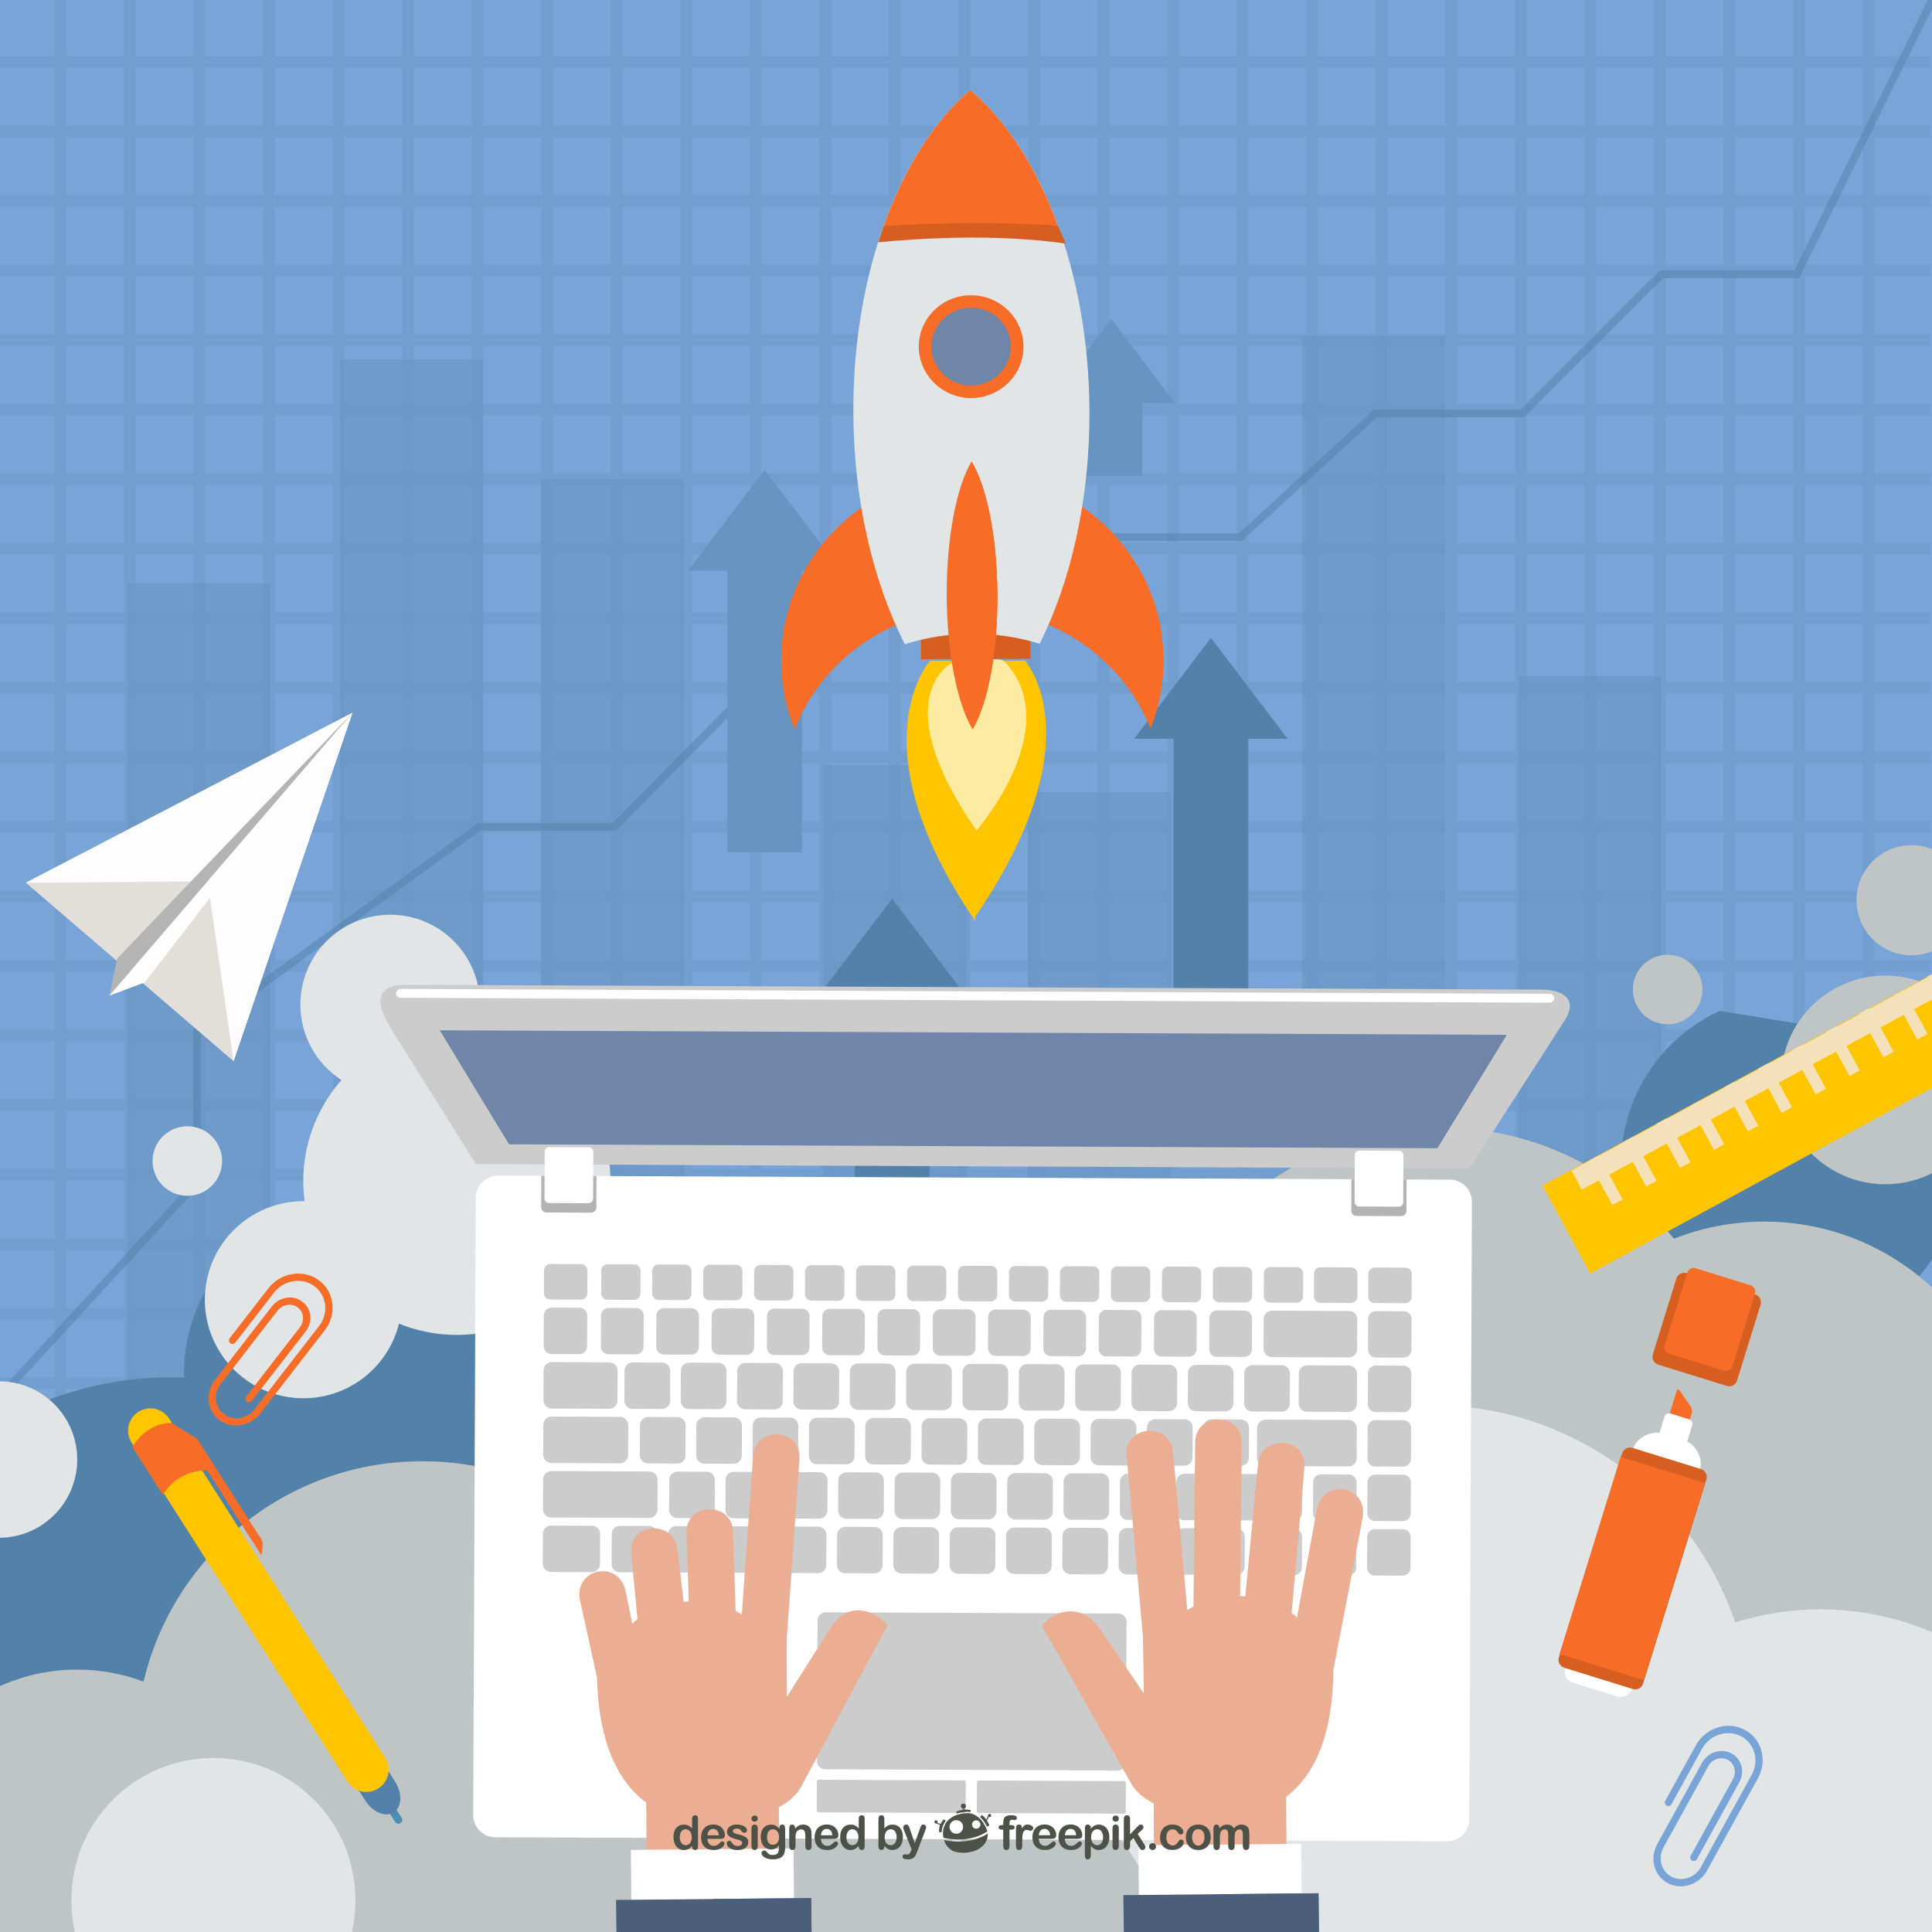 <?xml version="1.0" encoding="utf-8"?>
<!-- Generator: Adobe Illustrator 27.5.0, SVG Export Plug-In . SVG Version: 6.00 Build 0)  -->
<svg version="1.1" xmlns="http://www.w3.org/2000/svg" xmlns:xlink="http://www.w3.org/1999/xlink" x="0px" y="0px"
	 viewBox="0 0 500 500" style="enable-background:new 0 0 500 500;" xml:space="preserve">
<g id="BACKGROUND">
	<rect style="fill:#79A4D8;" width="500" height="500"/>
</g>
<g id="OBJECTS">
	<g style="opacity:0.4;">
		<g>
			<rect x="-0.41" y="14.513" style="fill:#6794C1;" width="500" height="3"/>
			<rect x="-0.41" y="32.512" style="fill:#6794C1;" width="500" height="3"/>
			<rect x="-0.41" y="50.511" style="fill:#6794C1;" width="500" height="3"/>
			<rect x="-0.41" y="68.51" style="fill:#6794C1;" width="500" height="3"/>
			<rect x="-0.41" y="86.509" style="fill:#6794C1;" width="500" height="3"/>
			<rect x="-0.41" y="104.508" style="fill:#6794C1;" width="500" height="3"/>
			<rect x="-0.41" y="122.507" style="fill:#6794C1;" width="500" height="3"/>
			<rect x="-0.41" y="140.506" style="fill:#6794C1;" width="500" height="3"/>
			<rect x="-0.41" y="158.505" style="fill:#6794C1;" width="500" height="3"/>
			<rect x="-0.41" y="176.504" style="fill:#6794C1;" width="500" height="3"/>
			<rect x="-0.41" y="194.503" style="fill:#6794C1;" width="500" height="3"/>
			<rect x="-0.41" y="212.502" style="fill:#6794C1;" width="500" height="3"/>
			<rect x="-0.41" y="230.501" style="fill:#6794C1;" width="500" height="3"/>
			<rect x="-0.41" y="248.5" style="fill:#6794C1;" width="500" height="3"/>
			<rect x="-0.41" y="266.499" style="fill:#6794C1;" width="500" height="3"/>
			<rect x="-0.41" y="284.498" style="fill:#6794C1;" width="500" height="3"/>
			<rect x="-0.41" y="302.497" style="fill:#6794C1;" width="500" height="3"/>
			<rect x="-0.41" y="320.496" style="fill:#6794C1;" width="500" height="3"/>
			<rect x="-0.41" y="338.495" style="fill:#6794C1;" width="500" height="3"/>
			<rect x="-0.41" y="356.494" style="fill:#6794C1;" width="500" height="3"/>
			<rect x="-0.41" y="374.493" style="fill:#6794C1;" width="500" height="3"/>
			<rect x="-0.41" y="392.492" style="fill:#6794C1;" width="500" height="3"/>
			<rect x="-0.41" y="410.491" style="fill:#6794C1;" width="500" height="3"/>
			<rect x="-0.41" y="428.49" style="fill:#6794C1;" width="500" height="3"/>
			<rect x="-0.41" y="446.489" style="fill:#6794C1;" width="500" height="3"/>
			<rect x="-0.41" y="464.488" style="fill:#6794C1;" width="500" height="3"/>
			<rect x="-0.41" y="482.487" style="fill:#6794C1;" width="500" height="3"/>
		</g>
		<g>
			<rect x="14.102" style="fill:#6794C1;" width="3" height="500"/>
			<rect x="32.102" style="fill:#6794C1;" width="3" height="500"/>
			<rect x="50.101" style="fill:#6794C1;" width="3" height="500"/>
			<rect x="68.1" style="fill:#6794C1;" width="3" height="500"/>
			<rect x="86.099" style="fill:#6794C1;" width="3" height="500"/>
			<rect x="104.098" style="fill:#6794C1;" width="3" height="500"/>
			<rect x="122.097" style="fill:#6794C1;" width="3" height="500"/>
			<rect x="140.096" style="fill:#6794C1;" width="3" height="500"/>
			<rect x="158.095" style="fill:#6794C1;" width="3" height="500"/>
			<rect x="176.094" style="fill:#6794C1;" width="3" height="500"/>
			<rect x="194.093" style="fill:#6794C1;" width="3" height="500"/>
			<rect x="212.092" style="fill:#6794C1;" width="3" height="500"/>
			<rect x="230.091" style="fill:#6794C1;" width="3" height="500"/>
			<rect x="248.09" style="fill:#6794C1;" width="3" height="500"/>
			<rect x="266.089" style="fill:#6794C1;" width="3" height="500"/>
			<rect x="284.088" style="fill:#6794C1;" width="3" height="500"/>
			<rect x="302.087" style="fill:#6794C1;" width="3" height="500"/>
			<rect x="320.086" style="fill:#6794C1;" width="3" height="500"/>
			<rect x="338.085" style="fill:#6794C1;" width="3" height="500"/>
			<rect x="356.084" style="fill:#6794C1;" width="3" height="500"/>
			<rect x="374.083" style="fill:#6794C1;" width="3" height="500"/>
			<rect x="392.082" style="fill:#6794C1;" width="3" height="500"/>
			<rect x="410.081" style="fill:#6794C1;" width="3" height="500"/>
			<rect x="428.08" style="fill:#6794C1;" width="3" height="500"/>
			<rect x="446.079" style="fill:#6794C1;" width="3" height="500"/>
			<rect x="464.078" style="fill:#6794C1;" width="3" height="500"/>
			<rect x="482.077" style="fill:#6794C1;" width="3" height="500"/>
		</g>
	</g>
	<rect x="33" y="151" style="opacity:0.6;fill:#6794C1;" width="37" height="212"/>
	<rect x="88" y="93" style="opacity:0.6;fill:#6794C1;" width="37" height="270"/>
	<rect x="140" y="124" style="opacity:0.6;fill:#6794C1;" width="37" height="242"/>
	<rect x="213" y="198" style="opacity:0.6;fill:#6794C1;" width="37" height="159"/>
	<rect x="266" y="205" style="opacity:0.6;fill:#6794C1;" width="37" height="144"/>
	<rect x="337" y="87" style="opacity:0.6;fill:#6794C1;" width="37" height="262"/>
	<rect x="393" y="175" style="opacity:0.6;fill:#6794C1;" width="37" height="174"/>
	<g>
		<defs>
			<rect id="SVGID_1_" width="500" height="500"/>
		</defs>
		<clipPath id="SVGID_00000057149659661241700480000012953625693942196655_">
			<use xlink:href="#SVGID_1_"  style="overflow:visible;"/>
		</clipPath>
		<g style="opacity:0.5;clip-path:url(#SVGID_00000057149659661241700480000012953625693942196655_);">
			<polygon style="fill:#5282AA;" points="-5.264,368.677 -6.736,367.323 50,305.61 50,266.49 123.675,213 158.582,213 232.582,138 
				320.611,138 355.611,106 393.586,106 429.586,70 464.378,70 499.103,-0.442 500.896,0.442 465.622,72 430.414,72 394.414,108 
				356.389,108 321.389,140 233.418,140 159.418,215 124.325,215 52,267.51 52,306.39 			"/>
		</g>
		
			<ellipse transform="matrix(0.358 -0.933 0.933 0.358 -386.804 326.713)" style="clip-path:url(#SVGID_00000057149659661241700480000012953625693942196655_);fill:#5282AA;" cx="44.312" cy="444.792" rx="88.207" ry="88.206"/>
		
			<circle style="clip-path:url(#SVGID_00000057149659661241700480000012953625693942196655_);fill:#5282AA;" cx="91.559" cy="355.546" r="43.959"/>
		
			<ellipse transform="matrix(0.16 -0.987 0.987 0.16 91.636 710.801)" style="clip-path:url(#SVGID_00000057149659661241700480000012953625693942196655_);fill:#5282AA;" cx="463.541" cy="301.548" rx="43.959" ry="43.959"/>
		<g style="clip-path:url(#SVGID_00000057149659661241700480000012953625693942196655_);">
			<polygon style="fill:#5282AA;" points="333.245,191.195 313.386,165.083 293.526,191.195 303.718,191.195 303.718,264.078 
				323.054,264.078 323.054,191.195 			"/>
			<polygon style="fill:#5282AA;" points="250.749,258.691 230.89,232.58 211.031,258.691 221.222,258.691 221.222,331.574 
				240.558,331.574 240.558,258.691 			"/>
			<polygon style="fill:#6794C1;" points="217.749,147.697 197.89,121.585 178.032,147.697 188.224,147.697 188.224,220.58 
				207.558,220.58 207.558,147.697 			"/>
			<polygon style="fill:#6794C1;" points="279.52,123.085 295.634,123.085 295.634,104.347 304.126,104.347 287.577,82.588 
				271.028,104.347 279.52,104.347 			"/>
		</g>
		<path style="clip-path:url(#SVGID_00000057149659661241700480000012953625693942196655_);fill:#E1E5E5;" d="M123.345,266.318
			c0.57-2.016,0.882-4.141,0.882-6.34c0-12.84-10.409-23.248-23.248-23.248S77.73,247.139,77.73,259.978
			c0,8.19,4.239,15.387,10.64,19.527c-6.151,6.999-9.889,16.171-9.889,26.221c0,21.952,17.795,39.748,39.747,39.748
			c21.952,0,39.748-17.796,39.748-39.748C157.976,285.511,142.878,268.831,123.345,266.318z"/>
		<g style="clip-path:url(#SVGID_00000057149659661241700480000012953625693942196655_);">
			<path style="fill:#BFC5C5;" d="M456.572,316.151c-8.245,0-16.119,1.582-23.354,4.429c-14.211-17.533-35.912-28.748-60.244-28.748
				c-42.813,0-77.518,34.705-77.518,77.52c0,42.815,34.705,77.522,77.518,77.522c17.277,0,33.232-5.658,46.116-15.212
				c10.529,7.649,23.478,12.173,37.482,12.173c35.26,0,63.844-28.585,63.844-63.843
				C520.416,344.735,491.832,316.151,456.572,316.151z"/>
			<path style="fill:#E1E5E5;" d="M543.391,499.501c0.452-3.29,0.693-6.648,0.693-10.059c0-40.289-32.66-72.951-72.949-72.951
				c-7.685,0-15.093,1.198-22.05,3.401c-11.143-32.696-42.103-56.228-78.568-56.228c-30.09,0-56.445,16.012-71.003,39.978
				c-9.295-4.647-19.775-7.275-30.879-7.275c-28.211,0-52.459,16.897-63.225,41.115c-8.242-5.316-18.046-8.412-28.584-8.412
				c-9.098,0-17.651,2.297-25.126,6.346c-11.762-18.909-32.718-31.5-56.628-31.5c-36.813,0-66.661,29.844-66.661,66.657
				c0,10.369,2.383,53.677,6.609,62.426L543.391,499.501z"/>
			<path style="fill:#BFC5C5;" d="M311.352,532.999c-1.703-18.897-17.564-67.201-36.906-67.201
				c-10.735,0-20.372,4.591-27.144,11.882c-9.476-17.131-27.724-28.735-48.689-28.735c-5.27,0-10.365,0.751-15.197,2.119
				c-0.672-40.371-33.583-72.897-74.118-72.897c-35.058,0-64.414,24.339-72.143,57.038c-5.341-2.008-11.125-3.111-17.171-3.111
				c-26.991,0-48.871,21.881-48.871,48.871c0,6.563,1.303,12.82,3.647,18.536L311.352,532.999z"/>
		</g>
		<g style="clip-path:url(#SVGID_00000057149659661241700480000012953625693942196655_);">
			<g>
				<path style="fill-rule:evenodd;clip-rule:evenodd;fill:#FFFFFF;" d="M128.905,304.241l246.308,1.047
					c3.159,0.013,5.732,2.61,5.719,5.769l-0.678,159.754c-0.014,3.157-2.61,5.733-5.768,5.719l-246.307-1.045
					c-3.157-0.015-5.734-2.608-5.72-5.769l0.679-159.753C123.149,306.802,125.746,304.228,128.905,304.241z"/>
				<path style="fill-rule:evenodd;clip-rule:evenodd;fill:#B3B3B3;" d="M140.089,304.29l14.28,0.061l-0.033,8.157
					c-0.003,0.736-0.609,1.338-1.348,1.335l-11.597-0.05c-0.738-0.003-1.34-0.609-1.337-1.346L140.089,304.29z"/>
				<path style="fill-rule:evenodd;clip-rule:evenodd;fill:#B3B3B3;" d="M349.747,305.179l14.28,0.061l-0.035,8.157
					c-0.002,0.735-0.608,1.338-1.348,1.335l-11.597-0.048c-0.738-0.003-1.339-0.612-1.336-1.348L349.747,305.179z"/>
				<path style="fill-rule:evenodd;clip-rule:evenodd;fill:#CCCCCC;" d="M105.31,254.863l293.423,1.246
					c7.057,0.03,9.191,3.333,6.275,7.863l-24.715,38.41l-257.12-1.092l-21.725-34.658C96.569,258.85,97.537,254.832,105.31,254.863z
					"/>
				<polygon style="fill-rule:evenodd;clip-rule:evenodd;fill:#6F86A8;" points="389.972,267.81 371.991,297.162 131.724,296.144 
					113.81,266.639 				"/>
				<path style="fill-rule:evenodd;clip-rule:evenodd;fill:#FFFFFF;" d="M103.686,255.932l297.387,1.264
					c0.633,0.002,1.147,0.521,1.145,1.153v0.001c-0.004,0.631-0.522,1.146-1.153,1.144l-297.388-1.262
					c-0.632-0.003-1.148-0.522-1.145-1.153v-0.002C102.535,256.445,103.055,255.931,103.686,255.932z"/>
				<path style="fill-rule:evenodd;clip-rule:evenodd;fill:#FFFFFF;" d="M142.149,296.897l10.225,0.046
					c0.65,0.002,1.18,0.536,1.176,1.188l-0.05,12.082c-0.003,0.65-0.538,1.182-1.188,1.179l-10.225-0.043
					c-0.65-0.004-1.181-0.538-1.177-1.189l0.051-12.083C140.963,297.425,141.498,296.896,142.149,296.897z"/>
				<path style="fill-rule:evenodd;clip-rule:evenodd;fill:#FFFFFF;" d="M351.807,297.789l10.225,0.042
					c0.649,0.004,1.18,0.536,1.178,1.188l-0.052,12.082c-0.003,0.652-0.538,1.183-1.189,1.181l-10.222-0.045
					c-0.652-0.002-1.182-0.538-1.181-1.189l0.053-12.081C350.621,298.315,351.155,297.784,351.807,297.789z"/>
				<path style="fill-rule:evenodd;clip-rule:evenodd;fill:#CCCCCC;" d="M355.772,328.026l7.957,0.035
					c0.903,0.003,1.64,0.745,1.636,1.65l-0.024,5.911c-0.004,0.903-0.745,1.64-1.649,1.637l-7.955-0.033
					c-0.906-0.005-1.643-0.747-1.639-1.651l0.026-5.911C354.127,328.76,354.87,328.024,355.772,328.026z"/>
				<path style="fill-rule:evenodd;clip-rule:evenodd;fill:#CCCCCC;" d="M356.09,339.308l7.225,0.031
					c1.106,0.004,2.006,0.911,2,2.016l-0.033,8.007c-0.003,1.104-0.912,2.007-2.017,2l-7.225-0.03c-1.105-0.003-2.007-0.912-2-2.016
					l0.034-8.009C354.079,340.201,354.985,339.304,356.09,339.308z"/>
				<path style="fill-rule:evenodd;clip-rule:evenodd;fill:#CCCCCC;" d="M356.032,353.409l7.223,0.03
					c1.105,0.006,2.006,0.913,2.001,2.017l-0.036,8.008c-0.004,1.104-0.912,2.004-2.016,1.999l-7.226-0.03
					c-1.102-0.004-2.003-0.912-1.999-2.017l0.035-8.008C354.019,354.306,354.926,353.405,356.032,353.409z"/>
				<path style="fill-rule:evenodd;clip-rule:evenodd;fill:#CCCCCC;" d="M355.973,367.513l7.222,0.031
					c1.105,0.005,2.007,0.912,2.002,2.017l-0.034,8.008c-0.006,1.105-0.913,2.004-2.018,2l-7.225-0.03
					c-1.105-0.006-2.006-0.913-1.999-2.017l0.031-8.008C353.959,368.409,354.867,367.508,355.973,367.513z"/>
				<path style="fill-rule:evenodd;clip-rule:evenodd;fill:#CCCCCC;" d="M355.91,381.615l7.225,0.031
					c1.104,0.005,2.005,0.912,2.001,2.016l-0.035,8.01c-0.004,1.103-0.912,2.003-2.018,2l-7.224-0.032
					c-1.104-0.003-2.004-0.912-2-2.015l0.033-8.009C353.898,382.511,354.806,381.611,355.91,381.615z"/>
				<path style="fill-rule:evenodd;clip-rule:evenodd;fill:#CCCCCC;" d="M355.851,395.718l7.226,0.033
					c1.105,0.004,2.002,0.91,1.999,2.015l-0.032,8.009c-0.006,1.103-0.915,2.003-2.02,1.998l-7.224-0.031
					c-1.103-0.003-2.005-0.91-2-2.015l0.035-8.007C353.84,396.613,354.747,395.715,355.851,395.718z"/>
				<path style="fill-rule:evenodd;clip-rule:evenodd;fill:#CCCCCC;" d="M341.721,327.967l7.955,0.035
					c0.903,0.004,1.64,0.747,1.638,1.649l-0.025,5.911c-0.004,0.903-0.747,1.64-1.65,1.638l-7.956-0.034
					c-0.903-0.003-1.641-0.747-1.636-1.65l0.025-5.911C340.074,328.699,340.818,327.966,341.721,327.967z"/>
				<path style="fill-rule:evenodd;clip-rule:evenodd;fill:#CCCCCC;" d="M329.199,339.193l19.925,0.084
					c1.181,0.005,2.143,0.977,2.138,2.158l-0.031,7.727c-0.005,1.182-0.976,2.146-2.159,2.139l-19.924-0.085
					c-1.18-0.003-2.144-0.974-2.136-2.155l0.031-7.729C327.048,340.15,328.019,339.189,329.199,339.193z"/>
				<path style="fill-rule:evenodd;clip-rule:evenodd;fill:#CCCCCC;" d="M338.287,353.334l10.777,0.045
					c1.182,0.008,2.145,0.978,2.14,2.158l-0.032,7.728c-0.005,1.18-0.977,2.144-2.158,2.139l-10.777-0.046
					c-1.183-0.003-2.146-0.976-2.14-2.157l0.03-7.729C336.133,354.291,337.104,353.33,338.287,353.334z"/>
				<path style="fill-rule:evenodd;clip-rule:evenodd;fill:#CCCCCC;" d="M327.494,367.395l21.51,0.09
					c1.181,0.006,2.143,0.975,2.139,2.157l-0.032,7.728c-0.004,1.181-0.975,2.145-2.159,2.139l-21.507-0.092
					c-1.183-0.005-2.143-0.976-2.14-2.155l0.034-7.73C325.343,368.35,326.313,367.387,327.494,367.395z"/>
				<path style="fill-rule:evenodd;clip-rule:evenodd;fill:#CCCCCC;" d="M341.858,381.556l7.226,0.032
					c1.104,0.002,2.006,0.912,2.001,2.015l-0.035,8.009c-0.004,1.104-0.912,2.006-2.016,2.002l-7.226-0.032
					c-1.105-0.004-2.004-0.912-2-2.018l0.033-8.01C339.847,382.452,340.753,381.552,341.858,381.556z"/>
				<path style="fill-rule:evenodd;clip-rule:evenodd;fill:#CCCCCC;" d="M341.799,395.658l7.227,0.032
					c1.103,0.004,2.003,0.912,1.998,2.017l-0.033,8.008c-0.004,1.103-0.913,2.003-2.017,1.999l-7.226-0.03
					c-1.104-0.006-2.006-0.913-1.998-2.018l0.033-8.007C339.787,396.554,340.694,395.655,341.799,395.658z"/>
				<path style="fill-rule:evenodd;clip-rule:evenodd;fill:#CCCCCC;" d="M328.743,327.913l6.881,0.028
					c0.904,0.003,1.643,0.747,1.638,1.65l-0.026,5.912c-0.004,0.904-0.746,1.641-1.65,1.635l-6.882-0.028
					c-0.903-0.005-1.641-0.744-1.638-1.65l0.025-5.912C327.095,328.645,327.84,327.91,328.743,327.913z"/>
				<path style="fill-rule:evenodd;clip-rule:evenodd;fill:#CCCCCC;" d="M315.553,327.857l6.881,0.028
					c0.904,0.003,1.64,0.746,1.636,1.65l-0.025,5.912c-0.004,0.902-0.745,1.642-1.649,1.635l-6.882-0.029
					c-0.905-0.002-1.641-0.745-1.636-1.649l0.025-5.912C313.903,328.589,314.648,327.853,315.553,327.857z"/>
				<path style="fill-rule:evenodd;clip-rule:evenodd;fill:#CCCCCC;" d="M302.361,327.801l6.881,0.028
					c0.904,0.006,1.641,0.745,1.637,1.651l-0.025,5.911c-0.005,0.902-0.745,1.64-1.65,1.638l-6.882-0.03
					c-0.905-0.004-1.642-0.747-1.637-1.65l0.024-5.911C300.714,328.532,301.455,327.797,302.361,327.801z"/>
				<path style="fill-rule:evenodd;clip-rule:evenodd;fill:#CCCCCC;" d="M289.169,327.745l6.882,0.027
					c0.904,0.006,1.641,0.748,1.637,1.651l-0.025,5.911c-0.005,0.904-0.746,1.641-1.651,1.638l-6.881-0.029
					c-0.904-0.006-1.642-0.747-1.638-1.65l0.026-5.912C287.522,328.478,288.264,327.741,289.169,327.745z"/>
				<path style="fill-rule:evenodd;clip-rule:evenodd;fill:#CCCCCC;" d="M275.976,327.689l6.883,0.029
					c0.905,0.004,1.641,0.748,1.637,1.65l-0.024,5.911c-0.006,0.904-0.745,1.641-1.65,1.636l-6.881-0.028
					c-0.905-0.003-1.642-0.746-1.638-1.65l0.026-5.912C274.331,328.423,275.072,327.685,275.976,327.689z"/>
				<path style="fill-rule:evenodd;clip-rule:evenodd;fill:#CCCCCC;" d="M262.786,327.633l6.883,0.028
					c0.903,0.005,1.639,0.746,1.635,1.65l-0.024,5.911c-0.005,0.907-0.746,1.642-1.649,1.639l-6.883-0.031
					c-0.904-0.003-1.639-0.746-1.636-1.648l0.024-5.912C261.141,328.364,261.882,327.628,262.786,327.633z"/>
				<path style="fill-rule:evenodd;clip-rule:evenodd;fill:#CCCCCC;" d="M249.595,327.576l6.882,0.03
					c0.905,0.003,1.641,0.746,1.637,1.648l-0.024,5.912c-0.004,0.904-0.748,1.643-1.65,1.638l-6.883-0.03
					c-0.904-0.004-1.641-0.746-1.636-1.649l0.024-5.912C247.948,328.309,248.691,327.572,249.595,327.576z"/>
				<path style="fill-rule:evenodd;clip-rule:evenodd;fill:#CCCCCC;" d="M236.404,327.52l6.881,0.03
					c0.905,0.002,1.641,0.747,1.636,1.649l-0.023,5.911c-0.004,0.905-0.749,1.642-1.651,1.638l-6.882-0.029
					c-0.904-0.005-1.64-0.747-1.636-1.65l0.025-5.911C234.757,328.254,235.5,327.519,236.404,327.52z"/>
				<path style="fill-rule:evenodd;clip-rule:evenodd;fill:#CCCCCC;" d="M223.212,327.465l6.883,0.028
					c0.902,0.005,1.638,0.748,1.634,1.65l-0.025,5.911c-0.003,0.903-0.747,1.641-1.649,1.638l-6.881-0.03
					c-0.904-0.003-1.642-0.746-1.638-1.65l0.025-5.911C221.564,328.196,222.308,327.462,223.212,327.465z"/>
				<path style="fill-rule:evenodd;clip-rule:evenodd;fill:#CCCCCC;" d="M210.021,327.409l6.881,0.028
					c0.904,0.005,1.64,0.746,1.636,1.649l-0.025,5.912c-0.004,0.903-0.746,1.641-1.651,1.637l-6.881-0.029
					c-0.904-0.003-1.641-0.747-1.636-1.649l0.024-5.912C208.374,328.14,209.117,327.405,210.021,327.409z"/>
				<path style="fill-rule:evenodd;clip-rule:evenodd;fill:#CCCCCC;" d="M196.83,327.352l6.881,0.03
					c0.905,0.004,1.641,0.746,1.637,1.648l-0.025,5.914c-0.004,0.904-0.746,1.64-1.651,1.635l-6.882-0.027
					c-0.903-0.006-1.639-0.746-1.636-1.65l0.026-5.912C195.184,328.086,195.925,327.349,196.83,327.352z"/>
				<path style="fill-rule:evenodd;clip-rule:evenodd;fill:#CCCCCC;" d="M183.637,327.297l6.883,0.029
					c0.903,0.004,1.642,0.748,1.637,1.651l-0.025,5.91c-0.005,0.903-0.746,1.641-1.651,1.637l-6.882-0.029
					c-0.905-0.004-1.64-0.745-1.636-1.651l0.025-5.911C181.993,328.029,182.735,327.293,183.637,327.297z"/>
				<path style="fill-rule:evenodd;clip-rule:evenodd;fill:#CCCCCC;" d="M170.447,327.24l6.881,0.029
					c0.904,0.004,1.641,0.746,1.638,1.652l-0.026,5.909c-0.003,0.904-0.746,1.641-1.65,1.638l-6.882-0.031
					c-0.905-0.002-1.64-0.746-1.635-1.649l0.023-5.911C168.8,327.974,169.543,327.237,170.447,327.24z"/>
				<path style="fill-rule:evenodd;clip-rule:evenodd;fill:#CCCCCC;" d="M157.256,327.185l6.881,0.028
					c0.905,0.003,1.641,0.747,1.636,1.65l-0.024,5.913c-0.004,0.904-0.748,1.641-1.652,1.637l-6.881-0.03
					c-0.903-0.005-1.64-0.746-1.637-1.65l0.025-5.912C155.608,327.916,156.352,327.182,157.256,327.185z"/>
				<path style="fill-rule:evenodd;clip-rule:evenodd;fill:#CCCCCC;" d="M142.438,327.122l7.955,0.034
					c0.904,0.002,1.639,0.746,1.636,1.648l-0.025,5.914c-0.004,0.902-0.746,1.64-1.65,1.636l-7.956-0.034
					c-0.904-0.005-1.64-0.746-1.637-1.65l0.026-5.912C140.791,327.853,141.533,327.117,142.438,327.122z"/>
				<path style="fill-rule:evenodd;clip-rule:evenodd;fill:#CCCCCC;" d="M314.966,339.132l7.091,0.031
					c1.086,0.003,1.969,0.896,1.962,1.98l-0.032,8.081c-0.005,1.085-0.897,1.967-1.98,1.964l-7.091-0.03
					c-1.085-0.004-1.968-0.896-1.964-1.979l0.036-8.081C312.993,340.011,313.884,339.128,314.966,339.132z"/>
				<path style="fill-rule:evenodd;clip-rule:evenodd;fill:#CCCCCC;" d="M300.654,339.071l7.089,0.029
					c1.087,0.007,1.969,0.897,1.964,1.981l-0.035,8.081c-0.003,1.084-0.894,1.968-1.978,1.963l-7.09-0.03
					c-1.083-0.004-1.968-0.896-1.964-1.98l0.035-8.081C298.681,339.952,299.572,339.066,300.654,339.071z"/>
				<path style="fill-rule:evenodd;clip-rule:evenodd;fill:#CCCCCC;" d="M286.344,339.011l7.09,0.03
					c1.084,0.005,1.968,0.897,1.961,1.98l-0.033,8.082c-0.004,1.083-0.895,1.967-1.98,1.963l-7.089-0.031
					c-1.084-0.004-1.968-0.896-1.961-1.98l0.032-8.079C284.368,339.891,285.258,339.007,286.344,339.011z"/>
				<path style="fill-rule:evenodd;clip-rule:evenodd;fill:#CCCCCC;" d="M272.03,338.951l7.091,0.029
					c1.084,0.004,1.969,0.897,1.963,1.979l-0.032,8.081c-0.006,1.085-0.896,1.968-1.982,1.966l-7.09-0.03
					c-1.084-0.005-1.968-0.896-1.964-1.981l0.035-8.079C270.056,339.828,270.947,338.945,272.03,338.951z"/>
				<path style="fill-rule:evenodd;clip-rule:evenodd;fill:#CCCCCC;" d="M257.719,338.89l7.091,0.03
					c1.084,0.004,1.967,0.894,1.963,1.979l-0.033,8.083c-0.007,1.084-0.896,1.966-1.98,1.961l-7.093-0.028
					c-1.082-0.006-1.965-0.896-1.961-1.98l0.035-8.081C255.744,339.769,256.636,338.885,257.719,338.89z"/>
				<path style="fill-rule:evenodd;clip-rule:evenodd;fill:#CCCCCC;" d="M243.406,338.828l7.092,0.03
					c1.084,0.004,1.967,0.896,1.963,1.979l-0.034,8.081c-0.006,1.086-0.895,1.969-1.98,1.963l-7.09-0.029
					c-1.085-0.005-1.968-0.896-1.964-1.98l0.035-8.082C241.431,339.708,242.323,338.823,243.406,338.828z"/>
				<path style="fill-rule:evenodd;clip-rule:evenodd;fill:#CCCCCC;" d="M229.095,338.768l7.092,0.031
					c1.082,0.005,1.966,0.894,1.961,1.979l-0.034,8.082c-0.005,1.085-0.895,1.967-1.979,1.963l-7.092-0.029
					c-1.083-0.005-1.967-0.896-1.962-1.982l0.034-8.081C227.121,339.647,228.012,338.764,229.095,338.768z"/>
				<path style="fill-rule:evenodd;clip-rule:evenodd;fill:#CCCCCC;" d="M214.783,338.708l7.091,0.028
					c1.084,0.006,1.968,0.897,1.963,1.983l-0.035,8.08c-0.004,1.083-0.896,1.968-1.979,1.963l-7.091-0.03
					c-1.083-0.004-1.967-0.895-1.963-1.98l0.036-8.081C212.809,339.587,213.699,338.702,214.783,338.708z"/>
				<path style="fill-rule:evenodd;clip-rule:evenodd;fill:#CCCCCC;" d="M200.472,338.647l7.089,0.03
					c1.084,0.004,1.968,0.896,1.962,1.98l-0.034,8.084c-0.003,1.083-0.894,1.965-1.979,1.961l-7.09-0.032
					c-1.083-0.004-1.967-0.894-1.962-1.977l0.035-8.082C198.497,339.525,199.388,338.643,200.472,338.647z"/>
				<path style="fill-rule:evenodd;clip-rule:evenodd;fill:#CCCCCC;" d="M186.159,338.587l7.09,0.029
					c1.085,0.005,1.967,0.895,1.963,1.979l-0.035,8.08c-0.004,1.085-0.895,1.97-1.979,1.965l-7.09-0.031
					c-1.084-0.004-1.967-0.896-1.963-1.979l0.034-8.08C184.184,339.465,185.075,338.582,186.159,338.587z"/>
				<path style="fill-rule:evenodd;clip-rule:evenodd;fill:#CCCCCC;" d="M171.847,338.525l7.09,0.029
					c1.084,0.004,1.967,0.896,1.964,1.981l-0.035,8.08c-0.004,1.084-0.895,1.968-1.979,1.962l-7.092-0.028
					c-1.084-0.005-1.966-0.896-1.962-1.98l0.035-8.082C169.872,339.404,170.763,338.521,171.847,338.525z"/>
				<path style="fill-rule:evenodd;clip-rule:evenodd;fill:#CCCCCC;" d="M157.535,338.465l7.091,0.028
					c1.084,0.005,1.967,0.898,1.963,1.981l-0.035,8.08c-0.005,1.083-0.895,1.968-1.979,1.964l-7.092-0.03
					c-1.083-0.004-1.966-0.896-1.962-1.98l0.035-8.08C155.56,339.345,156.451,338.459,157.535,338.465z"/>
				<path style="fill-rule:evenodd;clip-rule:evenodd;fill:#CCCCCC;" d="M142.753,338.402l7.226,0.029
					c1.105,0.005,2.005,0.911,2,2.015l-0.034,8.011c-0.004,1.104-0.913,2.005-2.016,1.999l-7.227-0.031
					c-1.102-0.004-2.003-0.912-1.999-2.015l0.035-8.01C140.743,339.297,141.649,338.398,142.753,338.402z"/>
				<path style="fill-rule:evenodd;clip-rule:evenodd;fill:#CCCCCC;" d="M142.834,352.504l14.865,0.064
					c1.184,0.005,2.146,0.975,2.14,2.159l-0.032,7.725c-0.006,1.182-0.976,2.146-2.158,2.14l-14.865-0.061
					c-1.183-0.007-2.144-0.977-2.14-2.158l0.034-7.726C140.682,353.464,141.653,352.499,142.834,352.504z"/>
				<path style="fill-rule:evenodd;clip-rule:evenodd;fill:#CCCCCC;" d="M142.774,366.607l17.676,0.077
					c1.181,0.004,2.144,0.976,2.139,2.157l-0.033,7.727c-0.005,1.181-0.976,2.144-2.157,2.14l-17.676-0.075
					c-1.182-0.004-2.144-0.978-2.139-2.158l0.033-7.727C140.622,367.566,141.594,366.603,142.774,366.607z"/>
				<path style="fill-rule:evenodd;clip-rule:evenodd;fill:#CCCCCC;" d="M142.714,380.712l25.341,0.107
					c1.182,0.005,2.143,0.975,2.139,2.157l-0.033,7.727c-0.004,1.182-0.974,2.146-2.158,2.14l-25.34-0.107
					c-1.182-0.006-2.143-0.977-2.139-2.155l0.034-7.73C140.563,381.67,141.533,380.707,142.714,380.712z"/>
				<path style="fill-rule:evenodd;clip-rule:evenodd;fill:#CCCCCC;" d="M142.654,394.813l10.522,0.045
					c1.181,0.006,2.144,0.978,2.14,2.159l-0.034,7.727c-0.005,1.181-0.976,2.143-2.156,2.139l-10.522-0.043
					c-1.182-0.006-2.144-0.977-2.139-2.158l0.032-7.727C140.502,395.772,141.472,394.81,142.654,394.813z"/>
				<path style="fill-rule:evenodd;clip-rule:evenodd;fill:#CCCCCC;" d="M163.747,352.595l7.594,0.031
					c1.16,0.004,2.107,0.959,2.103,2.12l-0.034,7.801c-0.005,1.164-0.96,2.108-2.12,2.103l-7.594-0.031
					c-1.16-0.005-2.106-0.958-2.102-2.119l0.033-7.804C161.631,353.535,162.586,352.588,163.747,352.595z"/>
				<path style="fill-rule:evenodd;clip-rule:evenodd;fill:#CCCCCC;" d="M178.328,352.656l7.595,0.032
					c1.16,0.004,2.105,0.959,2.101,2.119l-0.033,7.802c-0.005,1.161-0.958,2.107-2.12,2.103l-7.593-0.033
					c-1.161-0.004-2.108-0.958-2.103-2.12l0.034-7.801C176.212,353.597,177.167,352.651,178.328,352.656z"/>
				<path style="fill-rule:evenodd;clip-rule:evenodd;fill:#CCCCCC;" d="M192.908,352.718l7.593,0.032
					c1.162,0.005,2.107,0.957,2.103,2.12l-0.035,7.803c-0.003,1.161-0.958,2.106-2.119,2.1l-7.594-0.032
					c-1.161-0.005-2.106-0.957-2.102-2.119l0.033-7.803C190.794,353.657,191.748,352.713,192.908,352.718z"/>
				<path style="fill-rule:evenodd;clip-rule:evenodd;fill:#CCCCCC;" d="M207.49,352.779l7.593,0.032
					c1.16,0.005,2.105,0.959,2.102,2.119l-0.034,7.803c-0.004,1.162-0.958,2.107-2.119,2.102l-7.595-0.031
					c-1.16-0.005-2.106-0.958-2.101-2.119l0.033-7.803C205.373,353.721,206.327,352.774,207.49,352.779z"/>
				<path style="fill-rule:evenodd;clip-rule:evenodd;fill:#CCCCCC;" d="M222.069,352.841l7.594,0.031
					c1.161,0.008,2.107,0.961,2.102,2.122l-0.033,7.801c-0.004,1.161-0.958,2.107-2.12,2.104l-7.593-0.034
					c-1.161-0.003-2.107-0.956-2.102-2.119l0.033-7.803C219.955,353.781,220.907,352.836,222.069,352.841z"/>
				<path style="fill-rule:evenodd;clip-rule:evenodd;fill:#CCCCCC;" d="M236.65,352.903l7.594,0.032
					c1.16,0.004,2.108,0.958,2.101,2.119l-0.032,7.804c-0.007,1.161-0.961,2.104-2.12,2.1l-7.595-0.031
					c-1.16-0.005-2.104-0.956-2.1-2.12l0.033-7.802C234.536,353.845,235.488,352.899,236.65,352.903z"/>
				<path style="fill-rule:evenodd;clip-rule:evenodd;fill:#CCCCCC;" d="M251.23,352.964l7.594,0.033
					c1.162,0.005,2.107,0.96,2.102,2.12l-0.032,7.803c-0.005,1.16-0.96,2.107-2.12,2.101l-7.595-0.031
					c-1.159-0.005-2.106-0.959-2.101-2.12l0.032-7.801C249.115,353.907,250.07,352.961,251.23,352.964z"/>
				<path style="fill-rule:evenodd;clip-rule:evenodd;fill:#CCCCCC;" d="M265.81,353.027l7.596,0.031
					c1.159,0.005,2.106,0.961,2.101,2.121l-0.032,7.802c-0.007,1.16-0.959,2.107-2.121,2.103l-7.594-0.032
					c-1.159-0.006-2.105-0.96-2.103-2.121l0.034-7.803C263.695,353.967,264.648,353.021,265.81,353.027z"/>
				<path style="fill-rule:evenodd;clip-rule:evenodd;fill:#CCCCCC;" d="M280.393,353.088l7.593,0.033
					c1.161,0.005,2.106,0.959,2.1,2.121l-0.033,7.801c-0.004,1.162-0.959,2.106-2.118,2.103l-7.595-0.033
					c-1.159-0.005-2.104-0.958-2.102-2.119l0.034-7.803C278.275,354.029,279.232,353.084,280.393,353.088z"/>
				<path style="fill-rule:evenodd;clip-rule:evenodd;fill:#CCCCCC;" d="M294.974,353.15l7.593,0.031
					c1.161,0.007,2.107,0.961,2.102,2.121l-0.033,7.803c-0.005,1.16-0.959,2.106-2.12,2.102l-7.593-0.032
					c-1.161-0.006-2.108-0.96-2.103-2.119l0.033-7.802C292.858,354.092,293.811,353.145,294.974,353.15z"/>
				<path style="fill-rule:evenodd;clip-rule:evenodd;fill:#CCCCCC;" d="M309.553,353.214l7.595,0.03
					c1.16,0.006,2.106,0.959,2.102,2.121l-0.033,7.801c-0.006,1.163-0.96,2.108-2.121,2.104l-7.594-0.032
					c-1.161-0.006-2.107-0.958-2.099-2.121l0.032-7.802C307.439,354.154,308.392,353.207,309.553,353.214z"/>
				<path style="fill-rule:evenodd;clip-rule:evenodd;fill:#CCCCCC;" d="M324.134,353.274l7.595,0.033
					c1.161,0.003,2.106,0.958,2.102,2.119l-0.033,7.802c-0.006,1.161-0.959,2.107-2.12,2.104l-7.594-0.034
					c-1.159-0.004-2.107-0.959-2.103-2.118l0.033-7.803C322.018,354.217,322.973,353.271,324.134,353.274z"/>
				<path style="fill-rule:evenodd;clip-rule:evenodd;fill:#CCCCCC;" d="M167.744,366.714l7.594,0.031
					c1.16,0.006,2.105,0.96,2.1,2.121l-0.033,7.802c-0.004,1.163-0.958,2.107-2.118,2.102l-7.596-0.03
					c-1.159-0.006-2.105-0.96-2.101-2.12l0.033-7.804C165.628,367.655,166.582,366.71,167.744,366.714z"/>
				<path style="fill-rule:evenodd;clip-rule:evenodd;fill:#CCCCCC;" d="M182.323,366.775l7.594,0.033
					c1.162,0.004,2.107,0.959,2.102,2.12l-0.033,7.801c-0.005,1.162-0.958,2.108-2.119,2.105l-7.593-0.033
					c-1.161-0.006-2.108-0.96-2.102-2.121l0.033-7.802C180.208,367.718,181.163,366.772,182.323,366.775z"/>
				<path style="fill-rule:evenodd;clip-rule:evenodd;fill:#CCCCCC;" d="M196.904,366.84l7.595,0.03
					c1.161,0.006,2.107,0.96,2.102,2.12l-0.033,7.802c-0.004,1.16-0.959,2.107-2.12,2.104l-7.595-0.033
					c-1.161-0.005-2.106-0.96-2.101-2.12l0.033-7.802C194.79,367.779,195.744,366.834,196.904,366.84z"/>
				<path style="fill-rule:evenodd;clip-rule:evenodd;fill:#CCCCCC;" d="M211.486,366.9l7.594,0.033
					c1.159,0.004,2.105,0.957,2.1,2.118l-0.033,7.803c-0.006,1.161-0.958,2.107-2.119,2.103l-7.595-0.031
					c-1.161-0.008-2.107-0.961-2.101-2.121l0.032-7.804C209.37,367.84,210.325,366.895,211.486,366.9z"/>
				<path style="fill-rule:evenodd;clip-rule:evenodd;fill:#CCCCCC;" d="M226.065,366.96l7.594,0.034
					c1.161,0.005,2.107,0.959,2.101,2.119l-0.032,7.803c-0.005,1.162-0.959,2.107-2.12,2.102l-7.593-0.031
					c-1.161-0.005-2.107-0.96-2.103-2.12l0.034-7.803C223.95,367.901,224.905,366.956,226.065,366.96z"/>
				<path style="fill-rule:evenodd;clip-rule:evenodd;fill:#CCCCCC;" d="M240.647,367.025l7.593,0.03
					c1.161,0.006,2.106,0.958,2.103,2.121l-0.034,7.801c-0.006,1.161-0.96,2.107-2.118,2.104l-7.594-0.033
					c-1.162-0.005-2.108-0.958-2.104-2.12l0.035-7.803C238.531,367.964,239.486,367.019,240.647,367.025z"/>
				<path style="fill-rule:evenodd;clip-rule:evenodd;fill:#CCCCCC;" d="M255.227,367.086l7.594,0.034
					c1.162,0.002,2.107,0.956,2.104,2.117l-0.033,7.802c-0.006,1.163-0.959,2.106-2.12,2.104l-7.593-0.034
					c-1.163-0.003-2.107-0.957-2.104-2.118l0.032-7.804C253.112,368.027,254.065,367.082,255.227,367.086z"/>
				<path style="fill-rule:evenodd;clip-rule:evenodd;fill:#CCCCCC;" d="M269.809,367.147l7.593,0.033
					c1.16,0.004,2.106,0.958,2.102,2.119l-0.034,7.803c-0.003,1.161-0.959,2.107-2.119,2.102l-7.593-0.031
					c-1.16-0.005-2.106-0.961-2.103-2.12l0.034-7.801C267.692,368.088,268.645,367.142,269.809,367.147z"/>
				<path style="fill-rule:evenodd;clip-rule:evenodd;fill:#CCCCCC;" d="M284.39,367.212l7.593,0.03
					c1.162,0.004,2.107,0.957,2.1,2.12l-0.031,7.802c-0.008,1.16-0.96,2.106-2.119,2.103l-7.595-0.032
					c-1.161-0.006-2.107-0.961-2.101-2.121l0.032-7.803C282.273,368.149,283.227,367.203,284.39,367.212z"/>
				<path style="fill-rule:evenodd;clip-rule:evenodd;fill:#CCCCCC;" d="M298.967,367.272l7.596,0.032
					c1.16,0.005,2.106,0.96,2.103,2.119l-0.034,7.804c-0.004,1.161-0.958,2.106-2.121,2.1l-7.593-0.033
					c-1.161-0.004-2.107-0.957-2.103-2.118l0.035-7.805C296.853,368.21,297.809,367.267,298.967,367.272z"/>
				<path style="fill-rule:evenodd;clip-rule:evenodd;fill:#CCCCCC;" d="M313.55,367.333l7.594,0.032
					c1.16,0.005,2.105,0.958,2.103,2.119l-0.034,7.805c-0.005,1.159-0.959,2.105-2.119,2.1l-7.594-0.031
					c-1.162-0.006-2.107-0.96-2.102-2.119l0.033-7.802C311.435,368.272,312.39,367.328,313.55,367.333z"/>
				<path style="fill-rule:evenodd;clip-rule:evenodd;fill:#CCCCCC;" d="M175.316,380.849l7.595,0.032
					c1.16,0.005,2.107,0.961,2.101,2.122l-0.033,7.801c-0.005,1.161-0.96,2.106-2.121,2.102l-7.594-0.033
					c-1.161-0.004-2.105-0.958-2.101-2.117l0.032-7.803C173.202,381.792,174.155,380.846,175.316,380.849z"/>
				<path style="fill-rule:evenodd;clip-rule:evenodd;fill:#CCCCCC;" d="M189.897,380.912l7.595,0.031
					c1.16,0.005,2.106,0.961,2.102,2.12l-0.033,7.804c-0.004,1.157-0.959,2.106-2.12,2.099l-7.594-0.031
					c-1.161-0.004-2.106-0.958-2.102-2.119l0.034-7.801C187.783,381.853,188.737,380.906,189.897,380.912z"/>
				<path style="fill-rule:evenodd;clip-rule:evenodd;fill:#CCCCCC;" d="M204.478,380.973l7.593,0.033
					c1.162,0.004,2.106,0.959,2.102,2.12l-0.034,7.802c-0.005,1.159-0.958,2.105-2.119,2.101l-7.595-0.031
					c-1.159-0.005-2.107-0.959-2.102-2.119l0.034-7.802C202.362,381.914,203.318,380.97,204.478,380.973z"/>
				<path style="fill-rule:evenodd;clip-rule:evenodd;fill:#CCCCCC;" d="M219.058,381.033l7.595,0.034
					c1.161,0.006,2.107,0.96,2.102,2.12l-0.033,7.804c-0.005,1.159-0.959,2.104-2.12,2.1l-7.595-0.032
					c-1.159-0.005-2.105-0.959-2.102-2.118l0.034-7.803C216.944,381.977,217.897,381.028,219.058,381.033z"/>
				<path style="fill-rule:evenodd;clip-rule:evenodd;fill:#CCCCCC;" d="M233.64,381.096l7.594,0.032
					c1.16,0.007,2.107,0.961,2.102,2.121l-0.034,7.804c-0.004,1.16-0.959,2.105-2.119,2.101l-7.594-0.031
					c-1.161-0.005-2.108-0.96-2.103-2.119l0.034-7.803C231.523,382.037,232.479,381.091,233.64,381.096z"/>
				<path style="fill-rule:evenodd;clip-rule:evenodd;fill:#CCCCCC;" d="M248.221,381.159l7.594,0.032
					c1.16,0.004,2.105,0.961,2.1,2.121l-0.033,7.801c-0.005,1.161-0.958,2.105-2.118,2.102l-7.594-0.032
					c-1.162-0.004-2.108-0.959-2.103-2.118l0.034-7.803C246.103,382.1,247.06,381.154,248.221,381.159z"/>
				<path style="fill-rule:evenodd;clip-rule:evenodd;fill:#CCCCCC;" d="M262.801,381.221l7.594,0.031
					c1.161,0.006,2.109,0.961,2.102,2.121l-0.032,7.804c-0.006,1.159-0.961,2.105-2.121,2.1l-7.593-0.03
					c-1.162-0.006-2.106-0.961-2.103-2.119l0.033-7.804C260.686,382.162,261.641,381.215,262.801,381.221z"/>
				<path style="fill-rule:evenodd;clip-rule:evenodd;fill:#CCCCCC;" d="M277.381,381.282l7.596,0.033
					c1.159,0.004,2.104,0.959,2.1,2.12l-0.035,7.801c-0.003,1.162-0.959,2.108-2.116,2.103l-7.595-0.031
					c-1.16-0.005-2.108-0.961-2.104-2.12l0.035-7.802C275.265,382.224,276.222,381.277,277.381,381.282z"/>
				<path style="fill-rule:evenodd;clip-rule:evenodd;fill:#CCCCCC;" d="M291.962,381.345l7.593,0.033
					c1.162,0.003,2.108,0.959,2.104,2.119l-0.034,7.804c-0.004,1.159-0.959,2.103-2.12,2.1l-7.595-0.031
					c-1.161-0.005-2.105-0.96-2.102-2.119l0.033-7.803C289.848,382.286,290.801,381.339,291.962,381.345z"/>
				<path style="fill-rule:evenodd;clip-rule:evenodd;fill:#CCCCCC;" d="M306.543,381.406l7.593,0.031
					c1.161,0.006,2.107,0.961,2.104,2.122l-0.035,7.802c-0.002,1.162-0.958,2.105-2.118,2.101l-7.594-0.03
					c-1.162-0.007-2.107-0.959-2.103-2.119l0.032-7.804C304.427,382.349,305.382,381.4,306.543,381.406z"/>
				<path style="fill-rule:evenodd;clip-rule:evenodd;fill:#CCCCCC;" d="M321.161,381.469l13.729,0.058
					c1.184,0.004,2.145,0.976,2.14,2.159l-0.034,7.726c-0.004,1.183-0.975,2.145-2.154,2.14l-13.731-0.057
					c-1.183-0.005-2.145-0.976-2.14-2.157l0.034-7.729C319.008,382.427,319.98,381.466,321.161,381.469z"/>
				<path style="fill-rule:evenodd;clip-rule:evenodd;fill:#CCCCCC;" d="M160.439,394.891l7.594,0.03
					c1.16,0.007,2.107,0.959,2.102,2.12l-0.033,7.803c-0.004,1.162-0.96,2.106-2.12,2.1l-7.595-0.03
					c-1.16-0.007-2.105-0.958-2.101-2.119l0.033-7.802C158.325,395.828,159.278,394.885,160.439,394.891z"/>
				<path style="fill-rule:evenodd;clip-rule:evenodd;fill:#CCCCCC;" d="M175.019,394.951l7.595,0.032
					c1.161,0.007,2.107,0.958,2.101,2.12l-0.033,7.803c-0.006,1.161-0.959,2.105-2.12,2.1l-7.595-0.03
					c-1.16-0.007-2.107-0.959-2.102-2.121l0.033-7.802C172.905,395.892,173.86,394.946,175.019,394.951z"/>
				<path style="fill-rule:evenodd;clip-rule:evenodd;fill:#CCCCCC;" d="M189.6,395.012l7.594,0.033
					c1.162,0.005,2.107,0.96,2.102,2.122l-0.033,7.801c-0.005,1.16-0.96,2.105-2.121,2.101l-7.594-0.032
					c-1.161-0.003-2.107-0.958-2.102-2.118l0.033-7.803C187.486,395.955,188.439,395.009,189.6,395.012z"/>
				<path style="fill-rule:evenodd;clip-rule:evenodd;fill:#CCCCCC;" d="M204.181,395.076l7.595,0.031
					c1.16,0.005,2.107,0.959,2.102,2.12l-0.034,7.803c-0.004,1.162-0.959,2.105-2.12,2.101l-7.593-0.032
					c-1.161-0.004-2.108-0.957-2.102-2.118l0.033-7.803C202.066,396.015,203.02,395.069,204.181,395.076z"/>
				<path style="fill-rule:evenodd;clip-rule:evenodd;fill:#CCCCCC;" d="M218.762,395.137l7.594,0.034
					c1.161,0.004,2.106,0.957,2.102,2.118l-0.034,7.803c-0.005,1.16-0.959,2.106-2.119,2.101l-7.595-0.03
					c-1.161-0.005-2.107-0.961-2.102-2.122l0.033-7.801C216.645,396.078,217.602,395.132,218.762,395.137z"/>
				<path style="fill-rule:evenodd;clip-rule:evenodd;fill:#CCCCCC;" d="M233.341,395.199l7.595,0.032
					c1.161,0.005,2.107,0.96,2.102,2.119l-0.034,7.804c-0.003,1.16-0.959,2.104-2.12,2.101l-7.594-0.032
					c-1.16-0.004-2.105-0.959-2.102-2.119l0.032-7.802C231.228,396.141,232.181,395.193,233.341,395.199z"/>
				<path style="fill-rule:evenodd;clip-rule:evenodd;fill:#CCCCCC;" d="M247.923,395.259l7.593,0.034
					c1.16,0.006,2.106,0.958,2.102,2.119l-0.034,7.805c-0.003,1.16-0.956,2.105-2.119,2.1l-7.594-0.03
					c-1.159-0.007-2.107-0.959-2.102-2.122l0.033-7.803C245.808,396.2,246.763,395.255,247.923,395.259z"/>
				<path style="fill-rule:evenodd;clip-rule:evenodd;fill:#CCCCCC;" d="M262.505,395.322l7.593,0.033
					c1.16,0.006,2.105,0.958,2.102,2.119l-0.031,7.802c-0.008,1.161-0.96,2.108-2.121,2.103l-7.596-0.031
					c-1.161-0.006-2.105-0.96-2.101-2.12l0.033-7.805C260.389,396.265,261.343,395.317,262.505,395.322z"/>
				<path style="fill-rule:evenodd;clip-rule:evenodd;fill:#CCCCCC;" d="M277.083,395.385l7.595,0.031
					c1.159,0.004,2.107,0.96,2.101,2.122l-0.031,7.801c-0.006,1.161-0.96,2.107-2.12,2.102l-7.594-0.031
					c-1.16-0.006-2.107-0.96-2.103-2.12l0.034-7.803C274.969,396.326,275.923,395.38,277.083,395.385z"/>
				<path style="fill-rule:evenodd;clip-rule:evenodd;fill:#CCCCCC;" d="M291.666,395.447l7.594,0.032
					c1.159,0.004,2.106,0.957,2.101,2.119l-0.032,7.803c-0.006,1.161-0.961,2.105-2.12,2.101l-7.594-0.031
					c-1.162-0.005-2.108-0.959-2.104-2.12l0.033-7.803C289.549,396.389,290.505,395.44,291.666,395.447z"/>
				<path style="fill-rule:evenodd;clip-rule:evenodd;fill:#CCCCCC;" d="M306.282,395.506l13.732,0.061
					c1.181,0.005,2.146,0.978,2.137,2.158l-0.03,7.727c-0.007,1.181-0.977,2.144-2.157,2.138l-13.732-0.058
					c-1.184-0.005-2.145-0.976-2.14-2.157l0.032-7.727C304.131,396.465,305.101,395.502,306.282,395.506z"/>
				<path style="fill-rule:evenodd;clip-rule:evenodd;fill:#CCCCCC;" d="M327.747,395.601l7.226,0.028
					c1.105,0.006,2.003,0.915,1.998,2.019l-0.033,8.007c-0.004,1.104-0.912,2.005-2.018,1.999l-7.225-0.029
					c-1.103-0.005-2.005-0.913-1.999-2.018l0.035-8.005C325.735,396.496,326.644,395.594,327.747,395.601z"/>
				<path style="fill-rule:evenodd;clip-rule:evenodd;fill:#CCCCCC;" d="M213.697,417.255l75.767,0.323
					c1.155,0.004,2.097,0.953,2.093,2.107l-0.154,36.432c-0.006,1.156-0.955,2.095-2.11,2.09l-75.769-0.32
					c-1.154-0.007-2.098-0.953-2.092-2.109l0.155-36.432C211.591,418.191,212.54,417.248,213.697,417.255z"/>
				<path style="fill-rule:evenodd;clip-rule:evenodd;fill:#CCCCCC;" d="M211.847,460.603l37.686,0.159
					c0.238,0.001,0.432,0.198,0.432,0.437l-0.031,7.567c-0.001,0.241-0.197,0.439-0.439,0.436l-37.683-0.161
					c-0.241-0.001-0.435-0.199-0.435-0.438l0.033-7.568C211.411,460.797,211.607,460.602,211.847,460.603z"/>
				<path style="fill-rule:evenodd;clip-rule:evenodd;fill:#CCCCCC;" d="M253.263,460.778l37.684,0.158
					c0.24,0.003,0.435,0.197,0.433,0.44l-0.031,7.565c-0.001,0.24-0.197,0.438-0.438,0.436l-37.685-0.16
					c-0.24-0.002-0.434-0.2-0.436-0.439l0.035-7.566C252.824,460.972,253.022,460.778,253.263,460.778z"/>
			</g>
			<polygon style="fill-rule:evenodd;clip-rule:evenodd;fill:#EBAE92;" points="167.194,457.997 201.507,457.671 201.96,532.999 
				167.647,532.999 			"/>
			<path style="fill-rule:evenodd;clip-rule:evenodd;fill:#EBAE92;" d="M203.596,424.291c-0.035,4.069,0.028,9.008,0.05,14.847
				l11.333-17.878c4.795-7.564,11.941-4.064,14.725-0.687l-22.344,41.794c-3.114,5.827-12.571,8.805-21.709,9.146
				c-18.886,0.71-30.55-11.485-31.149-37.405l-4.381-19.861c-1.778-8.392,10.092-10.814,11.82-2.331l1.699,8.35
				c0.333-0.441,0.856-0.879,1.35-1.256l-1.617-16.723c-0.92-8.619,11.108-8.813,11.943-1.575l1.602,13.846
				c0.35-0.082,1.069-0.103,1.329-0.115l-0.585-17.705c-0.264-7.987,11.805-8.272,12.041-0.344l0.67,20.515
				c0.548,0.277,1.086,0.572,1.61,0.893l2.914-41.064c0.557-7.816,12.593-7.243,12.015,0.902L203.596,424.291z"/>
			
				<rect x="163.557" y="478.454" transform="matrix(1 -0.009 0.009 1 -4.592 1.773)" style="fill-rule:evenodd;clip-rule:evenodd;fill:#FFFFFF;" width="42.102" height="13.009"/>
			<polygon style="fill-rule:evenodd;clip-rule:evenodd;fill:#4B5E7A;" points="160.94,605.738 212.025,649.373 209.918,491.224 
				159.42,491.702 			"/>
			<polygon style="fill-rule:evenodd;clip-rule:evenodd;fill:#EBAE92;" points="332.813,456.426 298.505,456.752 298.956,532.999 
				333.269,532.999 			"/>
			<path style="fill-rule:evenodd;clip-rule:evenodd;fill:#EBAE92;" d="M295.777,423.418c0.113,4.068,0.145,9.006,0.234,14.844
				l-11.336-16.69c-5.031-7.411-12.709-4.377-14.978-0.728l23.044,40.716c3.25,5.748,12.734,8.564,21.876,8.731
				c18.897,0.353,30.326-12.063,30.434-37.989l7.579-39.403c1.619-8.422-10.294-10.62-11.859-2.104l-5.117,27.84
				c-0.342-0.434-0.872-0.863-1.374-1.229l3.284-37.354c0.754-8.635-11.272-8.598-11.971-1.348l-3.321,34.476
				c-0.352-0.075-1.073-0.082-1.332-0.09l0.426-39.717c0.085-7.988-11.962-8.047-12.047-0.114l-0.456,42.526
				c-0.543,0.285-1.077,0.593-1.595,0.922l-3.69-40.998c-0.705-7.805-12.728-7.006-11.994,1.129L295.777,423.418z"/>
			
				<rect x="294.865" y="477.211" transform="matrix(1 -0.009 0.009 1 -4.541 2.997)" style="fill-rule:evenodd;clip-rule:evenodd;fill:#FFFFFF;" width="42.102" height="13.007"/>
			<polygon style="fill-rule:evenodd;clip-rule:evenodd;fill:#4B5E7A;" points="342.402,590.815 292.578,649.148 290.728,490.456 
				341.226,489.978 			"/>
			<polygon style="fill-rule:evenodd;clip-rule:evenodd;fill:#4B5E7A;" points="186.481,627.555 212.025,649.373 209.918,491.224 
				184.668,491.461 			"/>
			<polygon style="fill-rule:evenodd;clip-rule:evenodd;fill:#4B5E7A;" points="317.489,619.981 342.402,590.815 341.226,489.977 
				315.977,490.215 			"/>
		</g>
		
			<ellipse transform="matrix(0.227 -0.974 0.974 0.227 -267.024 336.431)" style="clip-path:url(#SVGID_00000057149659661241700480000012953625693942196655_);fill:#E1E5E5;" cx="78.481" cy="336.474" rx="25.499" ry="25.499"/>
		<path style="clip-path:url(#SVGID_00000057149659661241700480000012953625693942196655_);fill:#E1E5E5;" d="M18.484,491.716
			c0-20.296,16.453-36.749,36.748-36.749c20.295,0,36.748,16.453,36.748,36.749c0,20.295-16.453,41.283-36.748,41.283
			C34.936,532.999,18.484,512.011,18.484,491.716z"/>
		<path style="clip-path:url(#SVGID_00000057149659661241700480000012953625693942196655_);fill:#E1E5E5;" d="M57.482,300.475
			c0,4.971-4.029,9-9,9s-9-4.029-9-9c0-4.97,4.029-8.999,9-8.999S57.482,295.505,57.482,300.475z"/>
		<path style="clip-path:url(#SVGID_00000057149659661241700480000012953625693942196655_);fill:#BFC5C5;" d="M440.581,256.09
			c0,4.971-4.029,9-8.999,9c-4.971,0-9-4.029-9-9c0-4.97,4.029-8.999,9-8.999C436.552,247.091,440.581,251.12,440.581,256.09z"/>
		
			<circle style="clip-path:url(#SVGID_00000057149659661241700480000012953625693942196655_);fill:#E1E5E5;" cx="-0.265" cy="377.722" r="20.249"/>
		<path style="clip-path:url(#SVGID_00000057149659661241700480000012953625693942196655_);fill:#BFC5C5;" d="M460.921,279.478
			c0,14.911,12.088,26.998,26.999,26.998c14.911,0,26.998-12.087,26.998-26.998c0-14.912-12.087-26.999-26.998-26.999
			C473.009,252.479,460.921,264.565,460.921,279.478z"/>
		<path style="clip-path:url(#SVGID_00000057149659661241700480000012953625693942196655_);fill:#BFC5C5;" d="M480.46,232.979
			c0,7.87,6.38,14.249,14.249,14.249c7.87,0,14.25-6.379,14.25-14.249c0-7.87-6.38-14.249-14.25-14.249
			C486.84,218.73,480.46,225.109,480.46,232.979z"/>
		<g style="clip-path:url(#SVGID_00000057149659661241700480000012953625693942196655_);">
			<g>
				<path style="fill:#FFC500;" d="M252.393,238.378c-31.354-45.956-11.649-67.386-11.649-67.386h11.649h0.111h12.751
					c0,0,18.603,20.138-12.751,66.094v0.167c-0.018-0.028-0.035-0.058-0.056-0.083c-0.019,0.025-0.035,0.055-0.056,0.083V238.378z"
					/>
				<path style="fill:#FDEBA1;" d="M252.711,214.94c-24.359-35.209-5.884-43.68-5.884-43.68h6.576h0.062c0,0,5.292-1.379,6.575,0
					C275.947,188.364,252.711,214.94,252.711,214.94z"/>
			</g>
			<g>
				<g>
					<g id="rocket_2_">
						
							<rect x="238.252" y="161.507" transform="matrix(1 -0.004 0.004 1 -0.577 0.88)" style="fill:#D65E21;" width="28.321" height="9.174"/>
						<path style="fill:#F76C26;" d="M251.452,122.377c-27.308,0.09-49.369,21.906-49.275,48.736
							c0.025,6.232,1.251,12.178,3.454,17.644c7.127-18.11,24.989-30.99,45.955-31.058c20.968-0.066,38.922,12.693,46.18,30.76
							c2.161-5.479,3.346-11.434,3.323-17.666C300.993,143.961,278.761,122.287,251.452,122.377z"/>
						<path style="fill:#F76C26;" d="M264.221,159.293c15.34,3.924,27.799,14.868,33.545,29.166
							c2.161-5.479,3.346-11.434,3.323-17.666c-0.078-22.539-15.788-41.441-37.003-46.847L264.221,159.293z"/>
						<path style="fill:#E1E5E5;" d="M220.84,106.673c0.088,22.898,5.098,43.831,13.332,60.041
							c5.497-1.725,11.355-2.684,17.436-2.698c6.082-0.021,11.949,0.894,17.462,2.59c8.107-16.267,12.962-37.235,12.882-60.126
							c-0.135-36.37-12.677-67.816-30.869-83.207C233.01,38.777,220.706,70.306,220.84,106.673z"/>
						<path style="fill:#D65E21;" d="M228.67,58.518l-1.392,4.214c0,0,26.129-2.993,48.542,0.321l-2.055-4.68
							C273.766,58.374,243.661,54.806,228.67,58.518z"/>
						<path style="fill:#F76C26;" d="M245.015,154.101c0.059,15.125,2.769,28.211,6.687,34.628
							c3.866-6.441,6.483-19.543,6.426-34.668c-0.056-15.126-2.775-28.216-6.687-34.632
							C247.578,125.873,244.963,138.977,245.015,154.101z"/>
						<path style="fill:#F76C26;" d="M251.519,188.415c0.066,0.103,0.126,0.217,0.182,0.315c3.866-6.441,6.483-19.543,6.426-34.668
							c-0.056-15.126-2.775-28.216-6.687-34.632c-0.059,0.1-0.113,0.219-0.173,0.317L251.519,188.415z"/>
						<path style="fill:#F76C26;" d="M228.67,58.518c7.337-0.505,14.86-0.791,22.546-0.815c7.678-0.027,15.206,0.215,22.549,0.671
							c-5.447-14.94-13.303-27.17-22.684-35.101C241.766,31.264,234.003,43.539,228.67,58.518z"/>
						<path style="fill:#F76C26;" d="M251.473,76.412l-0.184-0.004c-3.618,0.013-7.016,1.408-9.569,3.93
							c-2.547,2.525-3.946,5.869-3.938,9.422c0.029,7.231,6.043,13.181,13.414,13.257l0.189,0.004
							c7.469-0.027,13.524-6.015,13.496-13.358C264.855,82.434,258.841,76.483,251.473,76.412z"/>
						<path style="fill:#6F86A8;" d="M251.293,79.64c-5.657,0.014-10.242,4.547-10.221,10.107c0.02,5.554,4.64,10.057,10.297,10.038
							c5.655-0.019,10.241-4.551,10.22-10.109C261.573,84.123,256.949,79.618,251.293,79.64z"/>
					</g>
				</g>
			</g>
		</g>
		<g style="clip-path:url(#SVGID_00000057149659661241700480000012953625693942196655_);">
			<g>
				<polygon style="fill:#E2DED9;" points="91.219,184.457 33.57,251.545 6.693,228.449 				"/>
				<polygon style="fill:#FDFDFD;" points="91.219,184.457 6.693,228.449 53.724,228.092 				"/>
			</g>
			<g>
				<polygon style="fill:#E2DED9;" points="91.219,184.457 33.57,251.545 60.446,274.642 				"/>
				<polygon style="fill:#FDFDFD;" points="91.219,184.457 60.446,274.642 53.724,228.092 				"/>
			</g>
			<g>
				<polygon style="fill:#B4B4B4;" points="91.219,184.457 28.291,257.69 30.316,248.081 				"/>
				<polygon style="fill:#FDFDFD;" points="91.219,184.457 28.29,257.689 37.483,254.241 				"/>
			</g>
		</g>
		<path style="clip-path:url(#SVGID_00000057149659661241700480000012953625693942196655_);fill:#F76C26;" d="M75.681,329.724
			c-2.482,0.399-4.708,1.727-6.263,3.736l-9.968,12.866c-0.324,0.419-0.258,1.005,0.149,1.307c0.409,0.304,1.006,0.209,1.329-0.214
			l9.967-12.864c1.242-1.603,3.017-2.665,4.997-2.98c1.979-0.317,3.925,0.142,5.483,1.298c1.558,1.155,2.538,2.865,2.761,4.814
			c0.223,1.951-0.337,3.907-1.581,5.51l-16.683,21.538c-1.928,2.487-5.468,3.056-7.888,1.265c-2.417-1.796-2.817-5.282-0.888-7.773
			L71.834,339.2c0.617-0.795,1.498-1.321,2.48-1.477c0.985-0.158,1.951,0.07,2.724,0.643c0.772,0.572,1.257,1.42,1.369,2.389
			c0.109,0.967-0.169,1.938-0.786,2.734l-13.886,17.928c-0.326,0.418-0.26,1.004,0.148,1.306c0.408,0.304,1.002,0.207,1.328-0.213
			l13.887-17.925c0.931-1.203,1.352-2.67,1.187-4.133c-0.168-1.459-0.903-2.742-2.07-3.607c-1.167-0.865-2.626-1.209-4.112-0.971
			c-1.484,0.236-2.813,1.028-3.744,2.23L55.62,357.131c-2.579,3.329-2.046,7.987,1.185,10.389c2.798,2.072,6.716,1.784,9.39-0.484
			c0.419-0.355,0.807-0.757,1.153-1.208l16.685-21.534c1.555-2.011,2.259-4.463,1.981-6.907c-0.279-2.445-1.509-4.588-3.461-6.033
			C80.603,329.903,78.162,329.327,75.681,329.724z"/>
		<path style="clip-path:url(#SVGID_00000057149659661241700480000012953625693942196655_);fill:#79A4D8;" d="M444.445,447.106
			c-2.392,0.779-4.384,2.436-5.608,4.662l-7.853,14.255c-0.255,0.465-0.099,1.033,0.349,1.268c0.452,0.237,1.027,0.051,1.28-0.416
			l7.854-14.254c0.978-1.777,2.566-3.101,4.474-3.719c1.906-0.62,3.899-0.469,5.618,0.432c1.718,0.9,2.951,2.438,3.475,4.329
			c0.522,1.894,0.272,3.912-0.709,5.689l-13.142,23.863c-1.52,2.755-4.929,3.865-7.598,2.471c-2.666-1.399-3.602-4.781-2.081-7.541
			l11.611-21.08c0.486-0.881,1.275-1.537,2.221-1.844c0.949-0.308,1.938-0.232,2.791,0.214c0.851,0.445,1.462,1.208,1.723,2.146
			c0.258,0.939,0.132,1.94-0.353,2.824l-10.94,19.863c-0.257,0.463-0.101,1.032,0.349,1.267c0.45,0.236,1.022,0.049,1.279-0.417
			l10.941-19.859c0.733-1.333,0.922-2.849,0.531-4.267c-0.392-1.416-1.317-2.569-2.603-3.243c-1.288-0.675-2.782-0.787-4.213-0.322
			c-1.429,0.464-2.619,1.452-3.353,2.784l-11.612,21.08c-2.032,3.689-0.784,8.208,2.78,10.08c3.086,1.613,6.912,0.721,9.201-1.934
			c0.359-0.417,0.681-0.872,0.953-1.372l13.145-23.86c1.226-2.228,1.541-4.758,0.888-7.131c-0.655-2.372-2.202-4.299-4.355-5.424
			C449.335,446.522,446.834,446.329,444.445,447.106z"/>
		<g style="clip-path:url(#SVGID_00000057149659661241700480000012953625693942196655_);">
			<path style="fill-rule:evenodd;clip-rule:evenodd;fill:#F76C26;" d="M437.839,365.685l-3.812,12.299
				c-0.149,0.476-0.561,0.435-0.92-0.088l-2.61-3.808c-0.36-0.524-0.532-1.341-0.385-1.816l3.813-12.296
				c0.148-0.477,0.562-0.438,0.92,0.086l2.61,3.811C437.814,364.394,437.987,365.21,437.839,365.685z"/>
			<path style="fill-rule:evenodd;clip-rule:evenodd;fill:#FFFFFF;" d="M437.944,368.87l-5.276,17.016
				c-0.204,0.659-0.908,1.028-1.566,0.826l-4.787-1.483c-0.657-0.205-1.029-0.91-0.825-1.567l5.276-17.017
				c0.204-0.659,0.908-1.029,1.565-0.827l4.787,1.483C437.776,367.506,438.148,368.212,437.944,368.87z"/>
			<path style="fill-rule:evenodd;clip-rule:evenodd;fill:#FFFFFF;" d="M439.975,380.131l-17.643,56.916
				c-0.49,1.581-2.185,2.474-3.768,1.982l-11.505-3.565c-1.58-0.491-2.474-2.185-1.983-3.769l17.644-56.914
				c1.02-3.282,5.43-4.29,6.483-3.963l7.669,2.378C437.927,373.522,440.994,376.847,439.975,380.131z"/>
			<path style="fill-rule:evenodd;clip-rule:evenodd;fill:#D65E21;" d="M441.614,382.873l-16.381,52.839
				c-0.348,1.121-1.548,1.754-2.668,1.405l-17.724-5.494c-1.12-0.347-1.755-1.548-1.406-2.668l16.383-52.839
				c0.347-1.123,1.547-1.755,2.668-1.407l17.723,5.495C441.329,380.55,441.963,381.751,441.614,382.873z"/>
			
				<rect x="395.808" y="394.504" transform="matrix(0.296 -0.955 0.955 0.296 -90.309 689.277)" style="fill-rule:evenodd;clip-rule:evenodd;fill:#F76C26;" width="53.435" height="22.82"/>
			<path style="fill-rule:evenodd;clip-rule:evenodd;fill:#D65E21;" d="M455.636,337.649l-6.082,19.617
				c-0.348,1.123-1.55,1.754-2.668,1.405l-17.725-5.494c-1.121-0.347-1.755-1.547-1.405-2.668l6.081-19.619
				c0.348-1.12,1.549-1.753,2.67-1.405l17.723,5.495C455.351,335.327,455.982,336.527,455.636,337.649z"/>
			<path style="fill-rule:evenodd;clip-rule:evenodd;fill:#F76C26;" d="M448.344,353.619l5.84-18.837
				c0.28-0.902-0.228-1.867-1.131-2.146l-14.252-4.419c-0.901-0.278-1.865,0.231-2.146,1.129l-5.839,18.838
				c-0.28,0.901,0.229,1.867,1.13,2.147l14.252,4.418C447.099,355.027,448.065,354.52,448.344,353.619z"/>
		</g>
		<g style="clip-path:url(#SVGID_00000057149659661241700480000012953625693942196655_);">
			<path style="fill:#4C8EB4;" d="M103.947,470.441c0.3,0.469,0.164,1.084-0.303,1.381c-0.467,0.299-1.082,0.16-1.381-0.309
				l-2.146-3.368c-0.295-0.462-0.159-1.078,0.308-1.375c0.466-0.298,1.084-0.161,1.377,0.303L103.947,470.441z"/>
			<path style="fill:#5282AA;" d="M102.251,461.086c1.937,3.042,1.778,6.602-0.353,7.956c-2.132,1.358-5.422,0-7.359-3.044
				l-62.267-97.726c-1.935-3.037-1.779-6.599,0.352-7.957c2.129-1.357,5.424,0.004,7.362,3.043L102.251,461.086z"/>
			<path style="fill:#FFC500;" d="M99.681,454.89c1.71,2.684,0.92,6.251-1.767,7.962c-2.687,1.713-6.25,0.92-7.961-1.765
				l-55.9-87.74c-1.713-2.685-0.924-6.248,1.762-7.961c2.688-1.709,6.252-0.921,7.962,1.766L99.681,454.89z"/>
			<path style="fill:#F76C26;" d="M44.492,368.271l6.625,4.201l16.808,26.381c0,0,0.205,1.97-0.322,3.62l-13.945-21.886
				c0,0-7.252-0.644-11.519,6.282l-7.865-12.347C34.274,374.522,37.605,368.193,44.492,368.271z"/>
		</g>
		<g style="clip-path:url(#SVGID_00000057149659661241700480000012953625693942196655_);">
			
				<rect x="395.671" y="267.046" transform="matrix(0.879 -0.477 0.477 0.879 -75.971 260.828)" style="fill-rule:evenodd;clip-rule:evenodd;fill:#FFC500;" width="159.761" height="25.891"/>
			<g>
				
					<rect x="399.361" y="268.276" transform="matrix(0.879 -0.477 0.477 0.879 -72.306 257.625)" style="fill-rule:evenodd;clip-rule:evenodd;fill:#F4E1BA;" width="142.696" height="5.589"/>
				
					<rect x="527.912" y="236.896" transform="matrix(0.879 -0.477 0.477 0.879 -51.966 282.137)" style="fill-rule:evenodd;clip-rule:evenodd;fill:#F4E1BA;" width="3.041" height="12.946"/>
				
					<rect x="519.148" y="241.655" transform="matrix(0.879 -0.477 0.477 0.879 -55.298 278.554)" style="fill-rule:evenodd;clip-rule:evenodd;fill:#F4E1BA;" width="3.041" height="12.946"/>
				
					<rect x="510.383" y="246.415" transform="matrix(0.879 -0.477 0.477 0.879 -58.633 274.91)" style="fill-rule:evenodd;clip-rule:evenodd;fill:#F4E1BA;" width="3.042" height="12.945"/>
				
					<rect x="501.618" y="251.174" transform="matrix(0.879 -0.477 0.477 0.879 -61.967 271.266)" style="fill-rule:evenodd;clip-rule:evenodd;fill:#F4E1BA;" width="3.043" height="12.944"/>
				
					<rect x="492.854" y="255.933" transform="matrix(0.879 -0.477 0.477 0.879 -65.299 267.792)" style="fill-rule:evenodd;clip-rule:evenodd;fill:#F4E1BA;" width="3.042" height="12.945"/>
				
					<rect x="484.09" y="260.692" transform="matrix(0.879 -0.477 0.477 0.879 -68.632 264.038)" style="fill-rule:evenodd;clip-rule:evenodd;fill:#F4E1BA;" width="3.041" height="12.945"/>
				
					<rect x="475.325" y="265.451" transform="matrix(0.879 -0.477 0.477 0.879 -71.966 260.524)" style="fill-rule:evenodd;clip-rule:evenodd;fill:#F4E1BA;" width="3.041" height="12.945"/>
				
					<rect x="466.562" y="270.211" transform="matrix(0.879 -0.477 0.477 0.879 -75.298 256.864)" style="fill-rule:evenodd;clip-rule:evenodd;fill:#F4E1BA;" width="3.04" height="12.945"/>
				
					<rect x="457.797" y="274.969" transform="matrix(0.879 -0.477 0.477 0.879 -78.632 253.295)" style="fill-rule:evenodd;clip-rule:evenodd;fill:#F4E1BA;" width="3.042" height="12.946"/>
				
					<rect x="449.033" y="279.728" transform="matrix(0.879 -0.477 0.477 0.879 -81.967 249.705)" style="fill-rule:evenodd;clip-rule:evenodd;fill:#F4E1BA;" width="3.04" height="12.946"/>
				
					<rect x="440.268" y="284.488" transform="matrix(0.879 -0.477 0.477 0.879 -85.305 246.155)" style="fill-rule:evenodd;clip-rule:evenodd;fill:#F4E1BA;" width="3.04" height="12.945"/>
				
					<rect x="431.504" y="289.247" transform="matrix(0.879 -0.477 0.477 0.879 -88.628 242.439)" style="fill-rule:evenodd;clip-rule:evenodd;fill:#F4E1BA;" width="3.04" height="12.946"/>
				
					<rect x="422.739" y="294.006" transform="matrix(0.879 -0.477 0.477 0.879 -91.968 238.892)" style="fill-rule:evenodd;clip-rule:evenodd;fill:#F4E1BA;" width="3.042" height="12.945"/>
				
					<rect x="413.974" y="298.765" transform="matrix(0.879 -0.477 0.477 0.879 -95.306 235.317)" style="fill-rule:evenodd;clip-rule:evenodd;fill:#F4E1BA;" width="3.042" height="12.946"/>
			</g>
		</g>
	</g>
</g>
<g id="DESIGNED_BY_FREEPIK">
	<g>
		<g>
			<path style="fill:#4D5147;" d="M179.111,477.859v-0.161c-0.218,0.249-0.433,0.452-0.645,0.609
				c-0.211,0.156-0.441,0.276-0.689,0.357c-0.247,0.082-0.517,0.121-0.81,0.121c-0.388,0-0.747-0.082-1.078-0.245
				c-0.33-0.164-0.616-0.399-0.857-0.704c-0.243-0.304-0.425-0.662-0.55-1.075c-0.124-0.411-0.187-0.856-0.187-1.336
				c0-1.013,0.248-1.802,0.742-2.369c0.496-0.564,1.146-0.848,1.954-0.848c0.467,0,0.86,0.08,1.182,0.24
				c0.32,0.159,0.633,0.407,0.938,0.738v-2.391c0-0.335,0.065-0.584,0.199-0.756c0.132-0.169,0.321-0.255,0.567-0.255
				c0.246,0,0.434,0.078,0.567,0.235c0.133,0.156,0.199,0.386,0.199,0.691v7.147c0,0.309-0.07,0.54-0.213,0.694
				c-0.143,0.155-0.326,0.231-0.552,0.231c-0.221,0-0.404-0.078-0.549-0.239C179.183,478.386,179.111,478.156,179.111,477.859z
				 M175.923,475.479c0,0.439,0.068,0.813,0.204,1.122c0.137,0.308,0.323,0.541,0.561,0.697c0.238,0.157,0.497,0.235,0.777,0.235
				c0.285,0,0.545-0.074,0.781-0.224c0.235-0.146,0.423-0.376,0.564-0.683c0.14-0.305,0.21-0.69,0.21-1.148
				c0-0.433-0.07-0.803-0.21-1.114c-0.141-0.311-0.331-0.548-0.57-0.713c-0.24-0.162-0.502-0.244-0.787-0.244
				c-0.297,0-0.562,0.084-0.795,0.25c-0.234,0.169-0.415,0.41-0.544,0.725C175.986,474.698,175.923,475.063,175.923,475.479z"/>
			<path style="fill:#4D5147;" d="M186.257,475.889h-3.169c0.004,0.368,0.077,0.693,0.222,0.974
				c0.144,0.282,0.337,0.493,0.576,0.635c0.24,0.142,0.504,0.213,0.793,0.213c0.194,0,0.37-0.021,0.531-0.066
				c0.161-0.047,0.316-0.117,0.467-0.216c0.149-0.096,0.288-0.199,0.415-0.311c0.126-0.11,0.289-0.263,0.492-0.451
				c0.083-0.07,0.202-0.107,0.356-0.107c0.167,0,0.301,0.047,0.403,0.137c0.103,0.093,0.155,0.22,0.155,0.387
				c0,0.146-0.058,0.316-0.172,0.513c-0.115,0.197-0.288,0.386-0.519,0.564c-0.233,0.183-0.523,0.331-0.873,0.449
				c-0.35,0.119-0.753,0.178-1.208,0.178c-1.041,0-1.851-0.296-2.428-0.889c-0.578-0.594-0.867-1.4-0.867-2.417
				c0-0.479,0.072-0.924,0.213-1.333c0.143-0.409,0.351-0.76,0.624-1.054c0.273-0.294,0.609-0.517,1.009-0.674
				c0.399-0.156,0.843-0.234,1.33-0.234c0.633,0,1.176,0.133,1.629,0.401c0.453,0.266,0.793,0.612,1.018,1.033
				c0.225,0.426,0.339,0.856,0.339,1.295c0,0.409-0.117,0.674-0.351,0.793C187.01,475.828,186.681,475.889,186.257,475.889z
				 M183.088,474.969h2.939c-0.04-0.555-0.189-0.97-0.449-1.243c-0.259-0.276-0.6-0.413-1.024-0.413
				c-0.403,0-0.735,0.139-0.994,0.417C183.3,474.009,183.144,474.422,183.088,474.969z"/>
			<path style="fill:#4D5147;" d="M193.643,476.666c0,0.447-0.109,0.831-0.327,1.149c-0.217,0.318-0.538,0.561-0.964,0.725
				c-0.425,0.163-0.943,0.245-1.552,0.245c-0.582,0-1.081-0.088-1.496-0.267c-0.416-0.178-0.723-0.401-0.92-0.667
				c-0.198-0.269-0.297-0.537-0.297-0.806c0-0.178,0.063-0.33,0.19-0.458c0.126-0.125,0.287-0.188,0.481-0.188
				c0.169,0,0.301,0.041,0.392,0.123c0.091,0.084,0.178,0.202,0.26,0.351c0.167,0.29,0.366,0.503,0.598,0.648
				c0.232,0.141,0.547,0.213,0.948,0.213c0.324,0,0.59-0.074,0.798-0.217c0.207-0.146,0.311-0.31,0.311-0.496
				c0-0.285-0.108-0.491-0.323-0.622c-0.216-0.132-0.572-0.257-1.066-0.376c-0.558-0.138-1.012-0.284-1.362-0.437
				c-0.351-0.151-0.63-0.352-0.84-0.602c-0.21-0.249-0.315-0.557-0.315-0.92c0-0.323,0.097-0.631,0.291-0.921
				c0.195-0.288,0.481-0.518,0.859-0.691c0.378-0.172,0.833-0.258,1.368-0.258c0.42,0,0.797,0.043,1.131,0.131
				c0.335,0.086,0.615,0.204,0.837,0.351c0.224,0.145,0.395,0.308,0.511,0.485c0.117,0.179,0.174,0.353,0.174,0.523
				c0,0.186-0.061,0.338-0.186,0.458c-0.124,0.117-0.301,0.178-0.532,0.178c-0.166,0-0.307-0.049-0.425-0.145
				c-0.116-0.094-0.249-0.237-0.4-0.425c-0.123-0.159-0.266-0.286-0.433-0.382c-0.167-0.097-0.392-0.142-0.678-0.142
				c-0.293,0-0.536,0.061-0.73,0.186c-0.193,0.125-0.291,0.28-0.291,0.466c0,0.171,0.071,0.31,0.213,0.419
				c0.143,0.109,0.335,0.2,0.577,0.27c0.242,0.07,0.574,0.156,0.997,0.261c0.503,0.123,0.913,0.27,1.232,0.439
				c0.318,0.17,0.559,0.372,0.725,0.602C193.56,476.106,193.643,476.369,193.643,476.666z"/>
			<path style="fill:#4D5147;" d="M195.298,471.442c-0.225,0-0.418-0.069-0.579-0.208c-0.161-0.137-0.241-0.335-0.241-0.588
				c0-0.231,0.083-0.419,0.247-0.567c0.164-0.148,0.355-0.224,0.573-0.224c0.21,0,0.395,0.069,0.558,0.204
				c0.162,0.133,0.244,0.329,0.244,0.587c0,0.249-0.08,0.445-0.238,0.584C195.704,471.371,195.516,471.442,195.298,471.442z
				 M196.1,473.116v4.684c0,0.325-0.077,0.57-0.232,0.736c-0.155,0.167-0.35,0.249-0.587,0.249c-0.238,0-0.431-0.084-0.579-0.255
				c-0.149-0.17-0.224-0.415-0.224-0.73v-4.637c0-0.319,0.075-0.561,0.224-0.725c0.148-0.16,0.34-0.242,0.579-0.242
				c0.238,0,0.433,0.082,0.587,0.242C196.023,472.602,196.1,472.828,196.1,473.116z"/>
			<path style="fill:#4D5147;" d="M203.2,473.383v4.707c0,0.539-0.058,1.003-0.172,1.391c-0.115,0.388-0.299,0.709-0.552,0.961
				c-0.254,0.253-0.585,0.443-0.994,0.564c-0.411,0.123-0.919,0.184-1.53,0.184c-0.558,0-1.056-0.078-1.496-0.233
				c-0.439-0.159-0.777-0.36-1.015-0.607c-0.237-0.246-0.356-0.501-0.356-0.762c0-0.197,0.067-0.36,0.203-0.483
				c0.134-0.125,0.297-0.189,0.487-0.189c0.237,0,0.444,0.105,0.623,0.315c0.087,0.106,0.177,0.214,0.27,0.323
				c0.093,0.109,0.197,0.202,0.309,0.28c0.113,0.076,0.248,0.133,0.406,0.17c0.159,0.037,0.341,0.057,0.546,0.057
				c0.419,0,0.745-0.059,0.977-0.176c0.231-0.115,0.394-0.278,0.487-0.489c0.093-0.208,0.147-0.433,0.163-0.674
				c0.017-0.239,0.028-0.623,0.036-1.155c-0.249,0.351-0.538,0.614-0.864,0.797c-0.326,0.182-0.715,0.274-1.167,0.274
				c-0.542,0-1.016-0.14-1.422-0.417c-0.404-0.276-0.717-0.664-0.934-1.163c-0.218-0.5-0.326-1.075-0.326-1.728
				c0-0.485,0.065-0.927,0.198-1.318c0.133-0.394,0.322-0.722,0.568-0.992c0.245-0.268,0.528-0.47,0.848-0.607
				c0.321-0.137,0.672-0.205,1.057-0.205c0.458,0,0.857,0.088,1.194,0.264c0.335,0.177,0.649,0.452,0.938,0.829v-0.22
				c0-0.282,0.068-0.499,0.208-0.654c0.139-0.152,0.317-0.23,0.534-0.23c0.313,0,0.52,0.102,0.623,0.305
				C203.147,472.705,203.2,473.001,203.2,473.383z M198.504,475.439c0,0.656,0.143,1.153,0.43,1.488
				c0.287,0.337,0.659,0.505,1.113,0.505c0.269,0,0.524-0.072,0.763-0.217c0.24-0.143,0.435-0.362,0.585-0.652
				c0.15-0.292,0.225-0.645,0.225-1.06c0-0.661-0.145-1.177-0.436-1.543c-0.291-0.368-0.674-0.552-1.148-0.552
				c-0.463,0-0.835,0.176-1.113,0.528C198.643,474.287,198.504,474.788,198.504,475.439z"/>
			<path style="fill:#4D5147;" d="M205.775,473.093v0.196c0.285-0.377,0.596-0.652,0.935-0.829c0.338-0.176,0.727-0.264,1.166-0.264
				c0.428,0,0.81,0.094,1.147,0.279c0.335,0.187,0.587,0.448,0.753,0.787c0.107,0.2,0.176,0.413,0.208,0.643
				c0.031,0.229,0.048,0.522,0.048,0.879v3.016c0,0.325-0.075,0.57-0.223,0.736c-0.149,0.167-0.342,0.249-0.579,0.249
				c-0.242,0-0.438-0.084-0.587-0.255c-0.151-0.17-0.227-0.415-0.227-0.73v-2.702c0-0.532-0.074-0.941-0.222-1.226
				c-0.149-0.282-0.444-0.425-0.888-0.425c-0.288,0-0.552,0.088-0.789,0.261c-0.238,0.17-0.412,0.407-0.523,0.708
				c-0.079,0.241-0.118,0.691-0.118,1.354v2.03c0,0.329-0.077,0.576-0.228,0.74c-0.153,0.163-0.35,0.245-0.591,0.245
				c-0.235,0-0.426-0.084-0.577-0.255c-0.15-0.17-0.225-0.415-0.225-0.73v-4.684c0-0.31,0.067-0.54,0.202-0.693
				c0.134-0.15,0.318-0.227,0.551-0.227c0.143,0,0.273,0.033,0.387,0.1c0.115,0.068,0.207,0.17,0.276,0.304
				C205.741,472.734,205.775,472.898,205.775,473.093z"/>
			<path style="fill:#4D5147;" d="M215.635,475.889h-3.169c0.004,0.368,0.077,0.693,0.222,0.974
				c0.145,0.282,0.337,0.493,0.577,0.635c0.238,0.142,0.504,0.213,0.792,0.213c0.194,0,0.371-0.021,0.532-0.066
				c0.16-0.047,0.315-0.117,0.466-0.216c0.149-0.096,0.288-0.199,0.415-0.311c0.126-0.11,0.291-0.263,0.492-0.451
				c0.084-0.07,0.202-0.107,0.357-0.107c0.167,0,0.301,0.047,0.403,0.137c0.103,0.093,0.155,0.22,0.155,0.387
				c0,0.146-0.058,0.316-0.172,0.513c-0.114,0.197-0.288,0.386-0.52,0.564c-0.231,0.183-0.521,0.331-0.872,0.449
				c-0.351,0.119-0.753,0.178-1.209,0.178c-1.04,0-1.849-0.296-2.428-0.889c-0.578-0.594-0.867-1.4-0.867-2.417
				c0-0.479,0.071-0.924,0.213-1.333c0.143-0.409,0.351-0.76,0.624-1.054c0.273-0.294,0.61-0.517,1.01-0.674
				c0.399-0.156,0.843-0.234,1.33-0.234c0.633,0,1.176,0.133,1.629,0.401c0.454,0.266,0.793,0.612,1.019,1.033
				c0.225,0.426,0.339,0.856,0.339,1.295c0,0.409-0.117,0.674-0.351,0.793C216.388,475.828,216.059,475.889,215.635,475.889z
				 M212.466,474.969h2.938c-0.039-0.555-0.189-0.97-0.448-1.243c-0.259-0.276-0.6-0.413-1.023-0.413
				c-0.405,0-0.736,0.139-0.996,0.417C212.677,474.009,212.521,474.422,212.466,474.969z"/>
			<path style="fill:#4D5147;" d="M222.242,477.859v-0.161c-0.218,0.249-0.432,0.452-0.645,0.609
				c-0.212,0.156-0.44,0.276-0.688,0.357c-0.247,0.082-0.517,0.121-0.81,0.121c-0.389,0-0.747-0.082-1.078-0.245
				c-0.33-0.164-0.617-0.399-0.857-0.704c-0.242-0.304-0.425-0.662-0.549-1.075c-0.124-0.411-0.187-0.856-0.187-1.336
				c0-1.013,0.248-1.802,0.742-2.369c0.495-0.564,1.145-0.848,1.953-0.848c0.467,0,0.861,0.08,1.182,0.24
				c0.32,0.159,0.632,0.407,0.937,0.738v-2.391c0-0.335,0.066-0.584,0.2-0.756c0.132-0.169,0.321-0.255,0.567-0.255
				c0.245,0,0.434,0.078,0.566,0.235c0.133,0.156,0.2,0.386,0.2,0.691v7.147c0,0.309-0.072,0.54-0.214,0.694
				c-0.142,0.155-0.325,0.231-0.551,0.231c-0.222,0-0.405-0.078-0.549-0.239C222.314,478.386,222.242,478.156,222.242,477.859z
				 M219.055,475.479c0,0.439,0.067,0.813,0.204,1.122c0.137,0.308,0.324,0.541,0.562,0.697c0.237,0.157,0.496,0.235,0.777,0.235
				c0.285,0,0.546-0.074,0.78-0.224c0.236-0.146,0.424-0.376,0.564-0.683c0.141-0.305,0.21-0.69,0.21-1.148
				c0-0.433-0.069-0.803-0.21-1.114c-0.14-0.311-0.33-0.548-0.57-0.713c-0.24-0.162-0.501-0.244-0.787-0.244
				c-0.296,0-0.561,0.084-0.795,0.25c-0.233,0.169-0.414,0.41-0.543,0.725C219.119,474.698,219.055,475.063,219.055,475.479z"/>
			<path style="fill:#4D5147;" d="M228.867,470.712v2.475c0.304-0.317,0.615-0.559,0.932-0.727c0.316-0.168,0.708-0.252,1.176-0.252
				c0.539,0,1.009,0.127,1.415,0.382c0.406,0.256,0.72,0.626,0.944,1.11c0.224,0.485,0.336,1.061,0.336,1.725
				c0,0.491-0.063,0.94-0.187,1.352c-0.125,0.409-0.306,0.766-0.543,1.065c-0.238,0.301-0.525,0.534-0.864,0.698
				c-0.338,0.163-0.711,0.245-1.118,0.245c-0.25,0-0.485-0.029-0.704-0.088c-0.22-0.059-0.406-0.138-0.561-0.235
				c-0.154-0.096-0.286-0.197-0.396-0.3c-0.108-0.102-0.253-0.256-0.43-0.464v0.161c0,0.305-0.074,0.536-0.219,0.692
				c-0.146,0.157-0.333,0.233-0.558,0.233c-0.23,0-0.414-0.076-0.549-0.233c-0.136-0.156-0.205-0.388-0.205-0.692v-7.077
				c0-0.327,0.066-0.576,0.198-0.744c0.133-0.169,0.318-0.253,0.556-0.253c0.25,0,0.441,0.08,0.576,0.241
				C228.799,470.186,228.867,470.414,228.867,470.712z M228.944,475.526c0,0.645,0.147,1.14,0.443,1.486
				c0.294,0.347,0.681,0.522,1.16,0.522c0.407,0,0.759-0.177,1.053-0.533c0.295-0.354,0.443-0.861,0.443-1.522
				c0-0.427-0.062-0.797-0.184-1.104c-0.123-0.309-0.297-0.548-0.522-0.717c-0.226-0.166-0.49-0.25-0.79-0.25
				c-0.309,0-0.585,0.084-0.826,0.25c-0.241,0.169-0.431,0.412-0.57,0.73C229.014,474.708,228.944,475.088,228.944,475.526z"/>
			<path style="fill:#4D5147;" d="M235.771,478.989l0.148-0.364l-1.994-5.022c-0.123-0.289-0.184-0.499-0.184-0.63
				c0-0.14,0.035-0.267,0.106-0.386c0.072-0.12,0.169-0.214,0.294-0.284c0.124-0.072,0.254-0.107,0.389-0.107
				c0.233,0,0.41,0.074,0.529,0.223c0.119,0.147,0.223,0.36,0.314,0.637l1.372,3.99l1.3-3.71c0.103-0.3,0.196-0.537,0.279-0.707
				c0.083-0.171,0.17-0.284,0.263-0.343c0.093-0.061,0.226-0.09,0.396-0.09c0.124,0,0.241,0.033,0.354,0.098
				c0.113,0.064,0.2,0.152,0.261,0.265c0.061,0.111,0.093,0.227,0.093,0.35c-0.017,0.075-0.041,0.183-0.078,0.321
				c-0.035,0.138-0.079,0.28-0.129,0.421l-2.114,5.532c-0.182,0.487-0.36,0.869-0.535,1.146c-0.174,0.278-0.404,0.491-0.691,0.639
				c-0.288,0.148-0.673,0.223-1.161,0.223c-0.475,0-0.831-0.051-1.068-0.152c-0.238-0.104-0.356-0.292-0.356-0.565
				c0-0.187,0.056-0.329,0.169-0.43c0.113-0.102,0.28-0.152,0.501-0.152c0.088,0,0.173,0.012,0.256,0.035
				c0.103,0.023,0.192,0.035,0.267,0.035c0.186,0,0.334-0.025,0.44-0.082c0.107-0.055,0.202-0.15,0.287-0.288
				C235.562,479.455,235.66,479.253,235.771,478.989z"/>
		</g>
		<g>
			<g>
				<path style="fill:#4D5147;" d="M259.25,472.335h0.387v-0.485c0-0.51,0.063-0.911,0.191-1.211
					c0.127-0.299,0.347-0.517,0.654-0.653c0.307-0.136,0.727-0.204,1.261-0.204c0.949,0,1.42,0.229,1.42,0.697
					c0,0.149-0.05,0.278-0.149,0.384c-0.097,0.105-0.216,0.161-0.35,0.161c-0.062,0-0.173-0.013-0.329-0.038
					c-0.147-0.022-0.282-0.035-0.39-0.035c-0.292,0-0.478,0.089-0.565,0.261c-0.08,0.172-0.122,0.417-0.122,0.738v0.386h0.396
					c0.619,0,0.926,0.186,0.926,0.562c0,0.261-0.079,0.432-0.246,0.502c-0.163,0.072-0.39,0.107-0.68,0.107h-0.396v4.294
					c0,0.319-0.076,0.563-0.23,0.73c-0.151,0.171-0.347,0.253-0.59,0.253c-0.23,0-0.419-0.082-0.574-0.253
					c-0.152-0.168-0.227-0.411-0.227-0.73v-4.294h-0.446c-0.244,0-0.427-0.053-0.558-0.164c-0.132-0.106-0.197-0.249-0.197-0.424
					C258.435,472.529,258.707,472.335,259.25,472.335"/>
				<path style="fill:#4D5147;" d="M264.557,476.445v1.354c0,0.327-0.083,0.576-0.235,0.736c-0.153,0.167-0.349,0.247-0.585,0.247
					c-0.238,0-0.43-0.08-0.579-0.249c-0.147-0.166-0.226-0.411-0.226-0.734v-4.515c0-0.729,0.262-1.093,0.789-1.093
					c0.271,0,0.463,0.086,0.583,0.256c0.119,0.171,0.185,0.421,0.198,0.754c0.192-0.333,0.391-0.583,0.593-0.754
					c0.208-0.17,0.477-0.256,0.818-0.256c0.343,0,0.67,0.086,0.991,0.256c0.322,0.171,0.482,0.397,0.482,0.678
					c0,0.196-0.07,0.362-0.204,0.487c-0.138,0.132-0.285,0.196-0.441,0.196c-0.063,0-0.207-0.039-0.433-0.111
					c-0.229-0.073-0.432-0.11-0.603-0.11c-0.238,0-0.433,0.064-0.581,0.187c-0.152,0.129-0.271,0.311-0.354,0.556
					c-0.081,0.245-0.137,0.541-0.171,0.878C264.569,475.545,264.557,475.96,264.557,476.445"/>
				<path style="fill:#4D5147;" d="M272.007,475.887h-3.172c0.006,0.368,0.079,0.695,0.223,0.976
					c0.147,0.278,0.337,0.491,0.577,0.635c0.241,0.142,0.504,0.213,0.794,0.213c0.194,0,0.37-0.021,0.531-0.07
					c0.158-0.043,0.314-0.115,0.465-0.214c0.151-0.094,0.288-0.197,0.415-0.311c0.127-0.11,0.292-0.261,0.495-0.451
					c0.084-0.07,0.202-0.107,0.355-0.107c0.166,0,0.299,0.045,0.405,0.139c0.103,0.091,0.151,0.218,0.151,0.387
					c0,0.146-0.056,0.316-0.167,0.511c-0.117,0.199-0.289,0.386-0.522,0.565c-0.233,0.179-0.524,0.331-0.874,0.447
					c-0.349,0.119-0.753,0.178-1.207,0.178c-1.044,0-1.853-0.294-2.43-0.887c-0.577-0.596-0.869-1.402-0.869-2.419
					c0-0.48,0.073-0.924,0.218-1.333c0.14-0.411,0.347-0.762,0.623-1.056c0.272-0.294,0.607-0.517,1.009-0.674
					c0.397-0.156,0.841-0.234,1.329-0.234c0.633,0,1.177,0.135,1.63,0.405c0.452,0.262,0.796,0.608,1.018,1.033
					c0.227,0.426,0.339,0.854,0.339,1.297c0,0.405-0.117,0.668-0.351,0.791C272.76,475.826,272.431,475.887,272.007,475.887
					 M268.835,474.965h2.938c-0.039-0.553-0.184-0.968-0.445-1.241c-0.262-0.276-0.6-0.411-1.025-0.411
					c-0.404,0-0.736,0.137-0.994,0.417C269.049,474.009,268.891,474.42,268.835,474.965"/>
				<path style="fill:#4D5147;" d="M278.75,475.887h-3.171c0.004,0.368,0.078,0.695,0.222,0.976
					c0.145,0.278,0.337,0.491,0.575,0.635c0.24,0.142,0.504,0.213,0.795,0.213c0.192,0,0.37-0.021,0.528-0.07
					c0.161-0.043,0.315-0.115,0.468-0.214c0.151-0.094,0.288-0.197,0.415-0.311c0.125-0.11,0.291-0.261,0.494-0.451
					c0.084-0.07,0.203-0.107,0.354-0.107c0.168,0,0.302,0.045,0.407,0.139c0.103,0.091,0.149,0.218,0.149,0.387
					c0,0.146-0.055,0.316-0.171,0.511c-0.111,0.199-0.284,0.386-0.518,0.565c-0.232,0.179-0.525,0.331-0.873,0.447
					c-0.348,0.119-0.754,0.178-1.208,0.178c-1.043,0-1.85-0.294-2.43-0.887c-0.577-0.596-0.868-1.402-0.868-2.419
					c0-0.48,0.072-0.924,0.217-1.333c0.143-0.411,0.35-0.762,0.623-1.056c0.272-0.294,0.608-0.517,1.009-0.674
					c0.399-0.156,0.845-0.234,1.33-0.234c0.632,0,1.175,0.135,1.634,0.405c0.45,0.262,0.791,0.608,1.013,1.033
					c0.226,0.426,0.341,0.854,0.341,1.297c0,0.405-0.119,0.668-0.351,0.791C279.501,475.826,279.172,475.887,278.75,475.887
					 M275.579,474.965h2.938c-0.04-0.553-0.189-0.968-0.446-1.241c-0.265-0.276-0.603-0.411-1.027-0.411
					c-0.404,0-0.735,0.137-0.996,0.417C275.791,474.009,275.631,474.42,275.579,474.965"/>
				<path style="fill:#4D5147;" d="M282.3,473.104v0.194c0.304-0.377,0.622-0.652,0.954-0.827c0.322-0.178,0.697-0.268,1.113-0.268
					c0.496,0,0.959,0.131,1.379,0.386c0.42,0.258,0.749,0.634,0.994,1.13c0.242,0.497,0.366,1.081,0.366,1.758
					c0,0.498-0.07,0.958-0.211,1.377c-0.14,0.417-0.336,0.766-0.58,1.05c-0.246,0.279-0.535,0.501-0.869,0.651
					c-0.339,0.153-0.693,0.228-1.079,0.228c-0.462,0-0.853-0.092-1.167-0.278c-0.313-0.182-0.613-0.458-0.9-0.816v2.434
					c0,0.709-0.261,1.067-0.777,1.067c-0.307,0-0.506-0.092-0.607-0.274c-0.095-0.186-0.146-0.453-0.146-0.807v-6.997
					c0-0.31,0.067-0.536,0.201-0.693c0.134-0.148,0.318-0.227,0.553-0.227c0.23,0,0.416,0.078,0.56,0.234
					C282.229,472.586,282.3,472.809,282.3,473.104 M285.478,475.46c0-0.429-0.067-0.797-0.197-1.103
					c-0.131-0.307-0.312-0.542-0.541-0.705c-0.23-0.164-0.49-0.246-0.77-0.246c-0.448,0-0.825,0.176-1.131,0.526
					c-0.308,0.355-0.463,0.872-0.463,1.557c0,0.643,0.152,1.147,0.461,1.504c0.303,0.36,0.678,0.539,1.133,0.539
					c0.267,0,0.519-0.081,0.747-0.233c0.232-0.158,0.416-0.392,0.553-0.705C285.408,476.28,285.478,475.9,285.478,475.46"/>
				<path style="fill:#4D5147;" d="M288.738,471.439c-0.227,0-0.419-0.073-0.577-0.21c-0.163-0.139-0.242-0.333-0.242-0.586
					c0-0.229,0.082-0.417,0.248-0.567c0.163-0.146,0.354-0.224,0.571-0.224c0.213,0,0.397,0.067,0.559,0.2
					c0.162,0.137,0.243,0.335,0.243,0.591c0,0.251-0.079,0.445-0.234,0.586C289.145,471.365,288.958,471.439,288.738,471.439
					 M289.54,473.112v4.689c0,0.321-0.076,0.566-0.23,0.732c-0.156,0.169-0.35,0.249-0.588,0.249c-0.239,0-0.429-0.082-0.58-0.253
					c-0.147-0.172-0.223-0.415-0.223-0.729v-4.643c0-0.319,0.076-0.56,0.223-0.723c0.151-0.164,0.341-0.244,0.58-0.244
					c0.238,0,0.432,0.08,0.588,0.244C289.464,472.6,289.54,472.826,289.54,473.112"/>
				<path style="fill:#4D5147;" d="M294.766,478.045l-1.428-2.353l-0.88,0.83v1.291c0,0.31-0.083,0.55-0.248,0.718
					c-0.161,0.171-0.354,0.253-0.566,0.253c-0.249,0-0.446-0.08-0.588-0.249c-0.142-0.166-0.215-0.411-0.215-0.734v-6.914
					c0-0.36,0.072-0.633,0.207-0.822c0.14-0.191,0.341-0.282,0.596-0.282c0.249,0,0.446,0.086,0.593,0.257
					c0.147,0.17,0.222,0.421,0.222,0.752v3.934l1.823-1.915c0.225-0.234,0.396-0.399,0.516-0.485
					c0.119-0.088,0.263-0.131,0.431-0.131c0.205,0,0.371,0.066,0.512,0.193c0.131,0.127,0.199,0.29,0.199,0.483
					c0,0.237-0.221,0.557-0.659,0.952l-0.86,0.787l1.662,2.616c0.12,0.193,0.212,0.339,0.264,0.44c0.053,0.1,0.083,0.2,0.083,0.288
					c0,0.259-0.073,0.46-0.214,0.611c-0.141,0.146-0.328,0.219-0.554,0.219c-0.197,0-0.353-0.049-0.459-0.158
					C295.096,478.517,294.948,478.323,294.766,478.045"/>
				<path style="fill:#4D5147;" d="M298.288,478.783c-0.244,0-0.455-0.076-0.633-0.237c-0.179-0.154-0.269-0.378-0.269-0.665
					c0-0.241,0.086-0.449,0.257-0.621c0.172-0.174,0.38-0.263,0.629-0.263c0.249,0,0.461,0.089,0.64,0.257
					c0.176,0.172,0.265,0.384,0.265,0.627c0,0.283-0.089,0.505-0.265,0.663C298.733,478.707,298.525,478.783,298.288,478.783"/>
				<path style="fill:#4D5147;" d="M306.352,476.778c0,0.199-0.062,0.417-0.183,0.646c-0.119,0.232-0.305,0.449-0.554,0.656
					c-0.247,0.208-0.558,0.376-0.934,0.504c-0.376,0.125-0.801,0.189-1.27,0.189c-1.004,0-1.786-0.292-2.349-0.875
					c-0.56-0.584-0.841-1.367-0.841-2.35c0-0.668,0.128-1.254,0.387-1.765c0.255-0.51,0.627-0.905,1.114-1.185
					c0.486-0.28,1.072-0.419,1.746-0.419c0.421,0,0.805,0.061,1.157,0.184c0.351,0.123,0.645,0.282,0.892,0.476
					c0.241,0.196,0.429,0.401,0.555,0.621c0.13,0.219,0.193,0.425,0.193,0.615c0,0.193-0.071,0.357-0.215,0.493
					c-0.146,0.133-0.322,0.201-0.523,0.201c-0.138,0-0.249-0.035-0.338-0.104c-0.091-0.068-0.191-0.18-0.3-0.337
					c-0.199-0.3-0.404-0.526-0.623-0.676c-0.214-0.152-0.488-0.227-0.821-0.227c-0.476,0-0.864,0.186-1.158,0.562
					c-0.292,0.372-0.439,0.888-0.439,1.533c0,0.306,0.039,0.588,0.114,0.843c0.073,0.254,0.183,0.474,0.325,0.651
					c0.144,0.181,0.315,0.317,0.516,0.409c0.203,0.097,0.427,0.142,0.666,0.142c0.326,0,0.604-0.074,0.835-0.226
					c0.235-0.15,0.44-0.38,0.616-0.688c0.099-0.182,0.206-0.324,0.319-0.429c0.113-0.102,0.255-0.154,0.422-0.154
					c0.198,0,0.363,0.076,0.49,0.225C306.284,476.447,306.352,476.607,306.352,476.778"/>
				<path style="fill:#4D5147;" d="M313.345,475.489c0,0.482-0.075,0.929-0.222,1.338c-0.154,0.407-0.37,0.758-0.656,1.05
					c-0.284,0.291-0.626,0.517-1.021,0.673c-0.399,0.157-0.844,0.235-1.336,0.235c-0.491,0-0.934-0.078-1.326-0.239
					c-0.39-0.154-0.732-0.384-1.016-0.677c-0.288-0.298-0.506-0.645-0.658-1.046c-0.144-0.403-0.219-0.848-0.219-1.334
					c0-0.491,0.077-0.939,0.224-1.349c0.151-0.407,0.369-0.758,0.65-1.046c0.281-0.288,0.62-0.509,1.019-0.668
					c0.402-0.156,0.844-0.234,1.326-0.234c0.49,0,0.936,0.078,1.336,0.238c0.399,0.157,0.74,0.384,1.028,0.676
					c0.286,0.296,0.501,0.643,0.649,1.044C313.27,474.558,313.345,475,313.345,475.489 M311.718,475.489
					c0-0.661-0.146-1.175-0.436-1.543c-0.29-0.372-0.682-0.554-1.172-0.554c-0.317,0-0.598,0.082-0.839,0.246
					c-0.242,0.163-0.427,0.406-0.557,0.727c-0.131,0.321-0.196,0.697-0.196,1.124c0,0.425,0.063,0.793,0.192,1.108
					c0.13,0.319,0.314,0.563,0.555,0.73c0.24,0.165,0.521,0.253,0.845,0.253c0.49,0,0.882-0.187,1.172-0.559
					C311.571,476.654,311.718,476.142,311.718,475.489"/>
				<path style="fill:#4D5147;" d="M319.528,475.609v2.153c0,0.343-0.075,0.596-0.23,0.768c-0.156,0.171-0.357,0.255-0.611,0.255
					c-0.245,0-0.446-0.084-0.595-0.255c-0.153-0.172-0.232-0.425-0.232-0.768v-2.581c0-0.409-0.014-0.726-0.04-0.953
					c-0.028-0.222-0.104-0.409-0.225-0.553c-0.124-0.147-0.318-0.219-0.583-0.219c-0.53,0-0.878,0.182-1.047,0.55
					c-0.167,0.36-0.254,0.884-0.254,1.567v2.189c0,0.337-0.077,0.592-0.226,0.766c-0.156,0.171-0.355,0.257-0.603,0.257
					c-0.248,0-0.448-0.086-0.604-0.257c-0.157-0.174-0.235-0.429-0.235-0.766v-4.637c0-0.306,0.069-0.538,0.21-0.695
					c0.143-0.16,0.329-0.238,0.556-0.238c0.224,0,0.407,0.078,0.558,0.223c0.147,0.15,0.221,0.354,0.221,0.615v0.152
					c0.283-0.335,0.585-0.581,0.904-0.736c0.322-0.162,0.675-0.242,1.07-0.242c0.406,0,0.757,0.082,1.048,0.244
					c0.294,0.163,0.534,0.409,0.726,0.734c0.275-0.329,0.568-0.575,0.882-0.736c0.312-0.162,0.657-0.242,1.038-0.242
					c0.441,0,0.826,0.09,1.146,0.262c0.318,0.175,0.559,0.425,0.717,0.748c0.139,0.296,0.207,0.756,0.207,1.385v3.164
					c0,0.343-0.076,0.596-0.23,0.768c-0.153,0.171-0.358,0.255-0.61,0.255c-0.247,0-0.448-0.086-0.604-0.257
					c-0.156-0.174-0.236-0.429-0.236-0.766v-2.726c0-0.349-0.015-0.627-0.043-0.836c-0.029-0.212-0.11-0.388-0.238-0.531
					c-0.134-0.141-0.332-0.213-0.596-0.213c-0.215,0-0.417,0.066-0.61,0.191c-0.19,0.124-0.341,0.298-0.45,0.51
					C319.59,474.43,319.528,474.916,319.528,475.609"/>
			</g>
			<g>
				<path style="fill:#4D5147;" d="M250.355,468.887c0.313,0,0.544,0.025,0.809,0.07l0.076-0.478c0,0-0.732-0.226-1.695-0.147
					l-0.075-0.258c0.299-0.063,0.524-0.329,0.524-0.646c0-0.364-0.297-0.658-0.661-0.658c-0.365,0-0.66,0.294-0.66,0.658
					c0,0.317,0.224,0.584,0.522,0.646l0.084,0.289c-1.021,0.14-1.835,0.539-1.835,0.539l0.144,0.44
					c0.618-0.206,1.154-0.331,1.641-0.384C249.705,468.908,250.063,468.887,250.355,468.887z"/>
				<path style="fill:#4D5147;" d="M244.687,471.299l0.004-0.006c0.023-0.031,0.047-0.061,0.07-0.088l-0.196-0.141l-0.305-0.224
					c-0.017,0.023-0.496,0.464-0.875,1.28c-0.017-0.025-0.035-0.051-0.057-0.074c-0.113-0.125-0.272-0.188-0.474-0.184
					c-0.002,0-0.006,0-0.01,0c-0.124,0-0.209-0.043-0.266-0.093c0.055-0.07,0.089-0.16,0.089-0.258c0-0.231-0.188-0.419-0.419-0.419
					c-0.231,0-0.417,0.188-0.417,0.419c0,0.23,0.186,0.417,0.417,0.417c0.036,0,0.07-0.006,0.104-0.012
					c0.103,0.113,0.266,0.213,0.504,0.207c0.124,0,0.213,0.031,0.273,0.099c0.07,0.076,0.093,0.184,0.101,0.268
					c-0.001,0-0.001,0.002-0.002,0.002c-0.273,0.744-0.195,1.669-0.195,1.669l0.661,0.027c0.014-0.337,0.062-0.927,0.233-1.395
					C244.258,471.889,244.67,471.322,244.687,471.299z"/>
				<path style="fill:#4D5147;" d="M256.105,469.439c-0.23,0-0.418,0.186-0.418,0.419c0,0.035,0.004,0.069,0.014,0.103
					c-0.114,0.104-0.214,0.268-0.21,0.507c0.002,0.123-0.029,0.212-0.097,0.274c-0.053,0.045-0.119,0.07-0.184,0.086
					c-0.492-0.689-1.097-1.108-1.097-1.108l-0.476,0.507c0.358,0.327,0.725,0.734,1.08,1.244c0.247,0.354,0.499,0.809,0.711,1.261
					l0.64-0.304c0,0-0.293-0.725-0.703-1.37c0.07-0.025,0.143-0.065,0.206-0.122c0.126-0.111,0.187-0.272,0.183-0.474
					c0-0.129,0.042-0.218,0.094-0.274c0.071,0.055,0.16,0.089,0.258,0.089c0.231,0,0.418-0.186,0.418-0.418
					C256.523,469.625,256.337,469.439,256.105,469.439z"/>
				<path style="fill:#4D5147;" d="M254.444,475.192c-0.881,0.427-2.33,0.994-4.238,1.261c-0.75,0.104-1.475,0.143-2.143,0.143
					c-0.87,0-1.638-0.064-2.227-0.139c-0.673-0.084-1.199-0.188-1.521-0.263c0.077,0.245,0.17,0.487,0.284,0.725
					c0.001,0.006,0.004,0.014,0.008,0.018c0.013,0.027,0.026,0.055,0.04,0.084c0.014,0.025,0.028,0.054,0.042,0.079
					c0.004,0.008,0.007,0.016,0.011,0.021c0.189,0.356,0.417,0.683,0.675,0.967c0.9,0.985,1.816,1.14,1.825,1.142l0.015,0.002
					l0.014,0.004c0.008,0.004,0.821,0.267,2.057,0.267c1.216,0,2.41-0.245,3.546-0.73c0.842-0.431,1.639-1.085,2.033-1.668
					c0.306-0.453,0.525-0.933,0.657-1.434c0.069-0.267,0.124-0.691,0.091-1.142C255.365,474.696,254.975,474.932,254.444,475.192z"
					/>
				<path style="fill:#4D5147;" d="M244.97,471.507c-0.025,0.037-0.407,0.579-0.709,1.409c-0.226,0.621-0.216,1.526-0.216,1.536
					v0.004c0,0.211,0.012,0.421,0.035,0.63c0,0.006,0,0.008,0.001,0.012c0.003,0.025,0.008,0.051,0.01,0.078
					c0.019,0.145,0.043,0.292,0.074,0.441c0.438,0.109,3.049,0.719,5.968,0.313c1.83-0.254,3.219-0.797,4.063-1.206
					c0.701-0.339,1.15-0.646,1.324-0.773c-0.174-0.642-0.65-1.65-1.089-2.279c-1.253-1.79-2.605-2.25-3.298-2.363
					c-0.265-0.043-0.478-0.068-0.778-0.068c-0.28,0-0.627,0.023-1.089,0.072c-0.465,0.047-0.983,0.168-1.584,0.372
					c-0.842,0.282-1.604,0.723-2.204,1.278l-0.02,0.02C245.369,471.065,245.183,471.236,244.97,471.507z M252.639,471.092
					c0.601,0,1.09,0.487,1.09,1.089c0,0.601-0.489,1.088-1.09,1.088s-1.088-0.487-1.088-1.088
					C251.551,471.579,252.038,471.092,252.639,471.092z M247.488,471.047c0.972,0,1.76,0.789,1.76,1.762
					c0,0.972-0.788,1.759-1.76,1.759c-0.973,0-1.761-0.787-1.761-1.759C245.727,471.836,246.516,471.047,247.488,471.047z"/>
			</g>
		</g>
	</g>
</g>
</svg>
